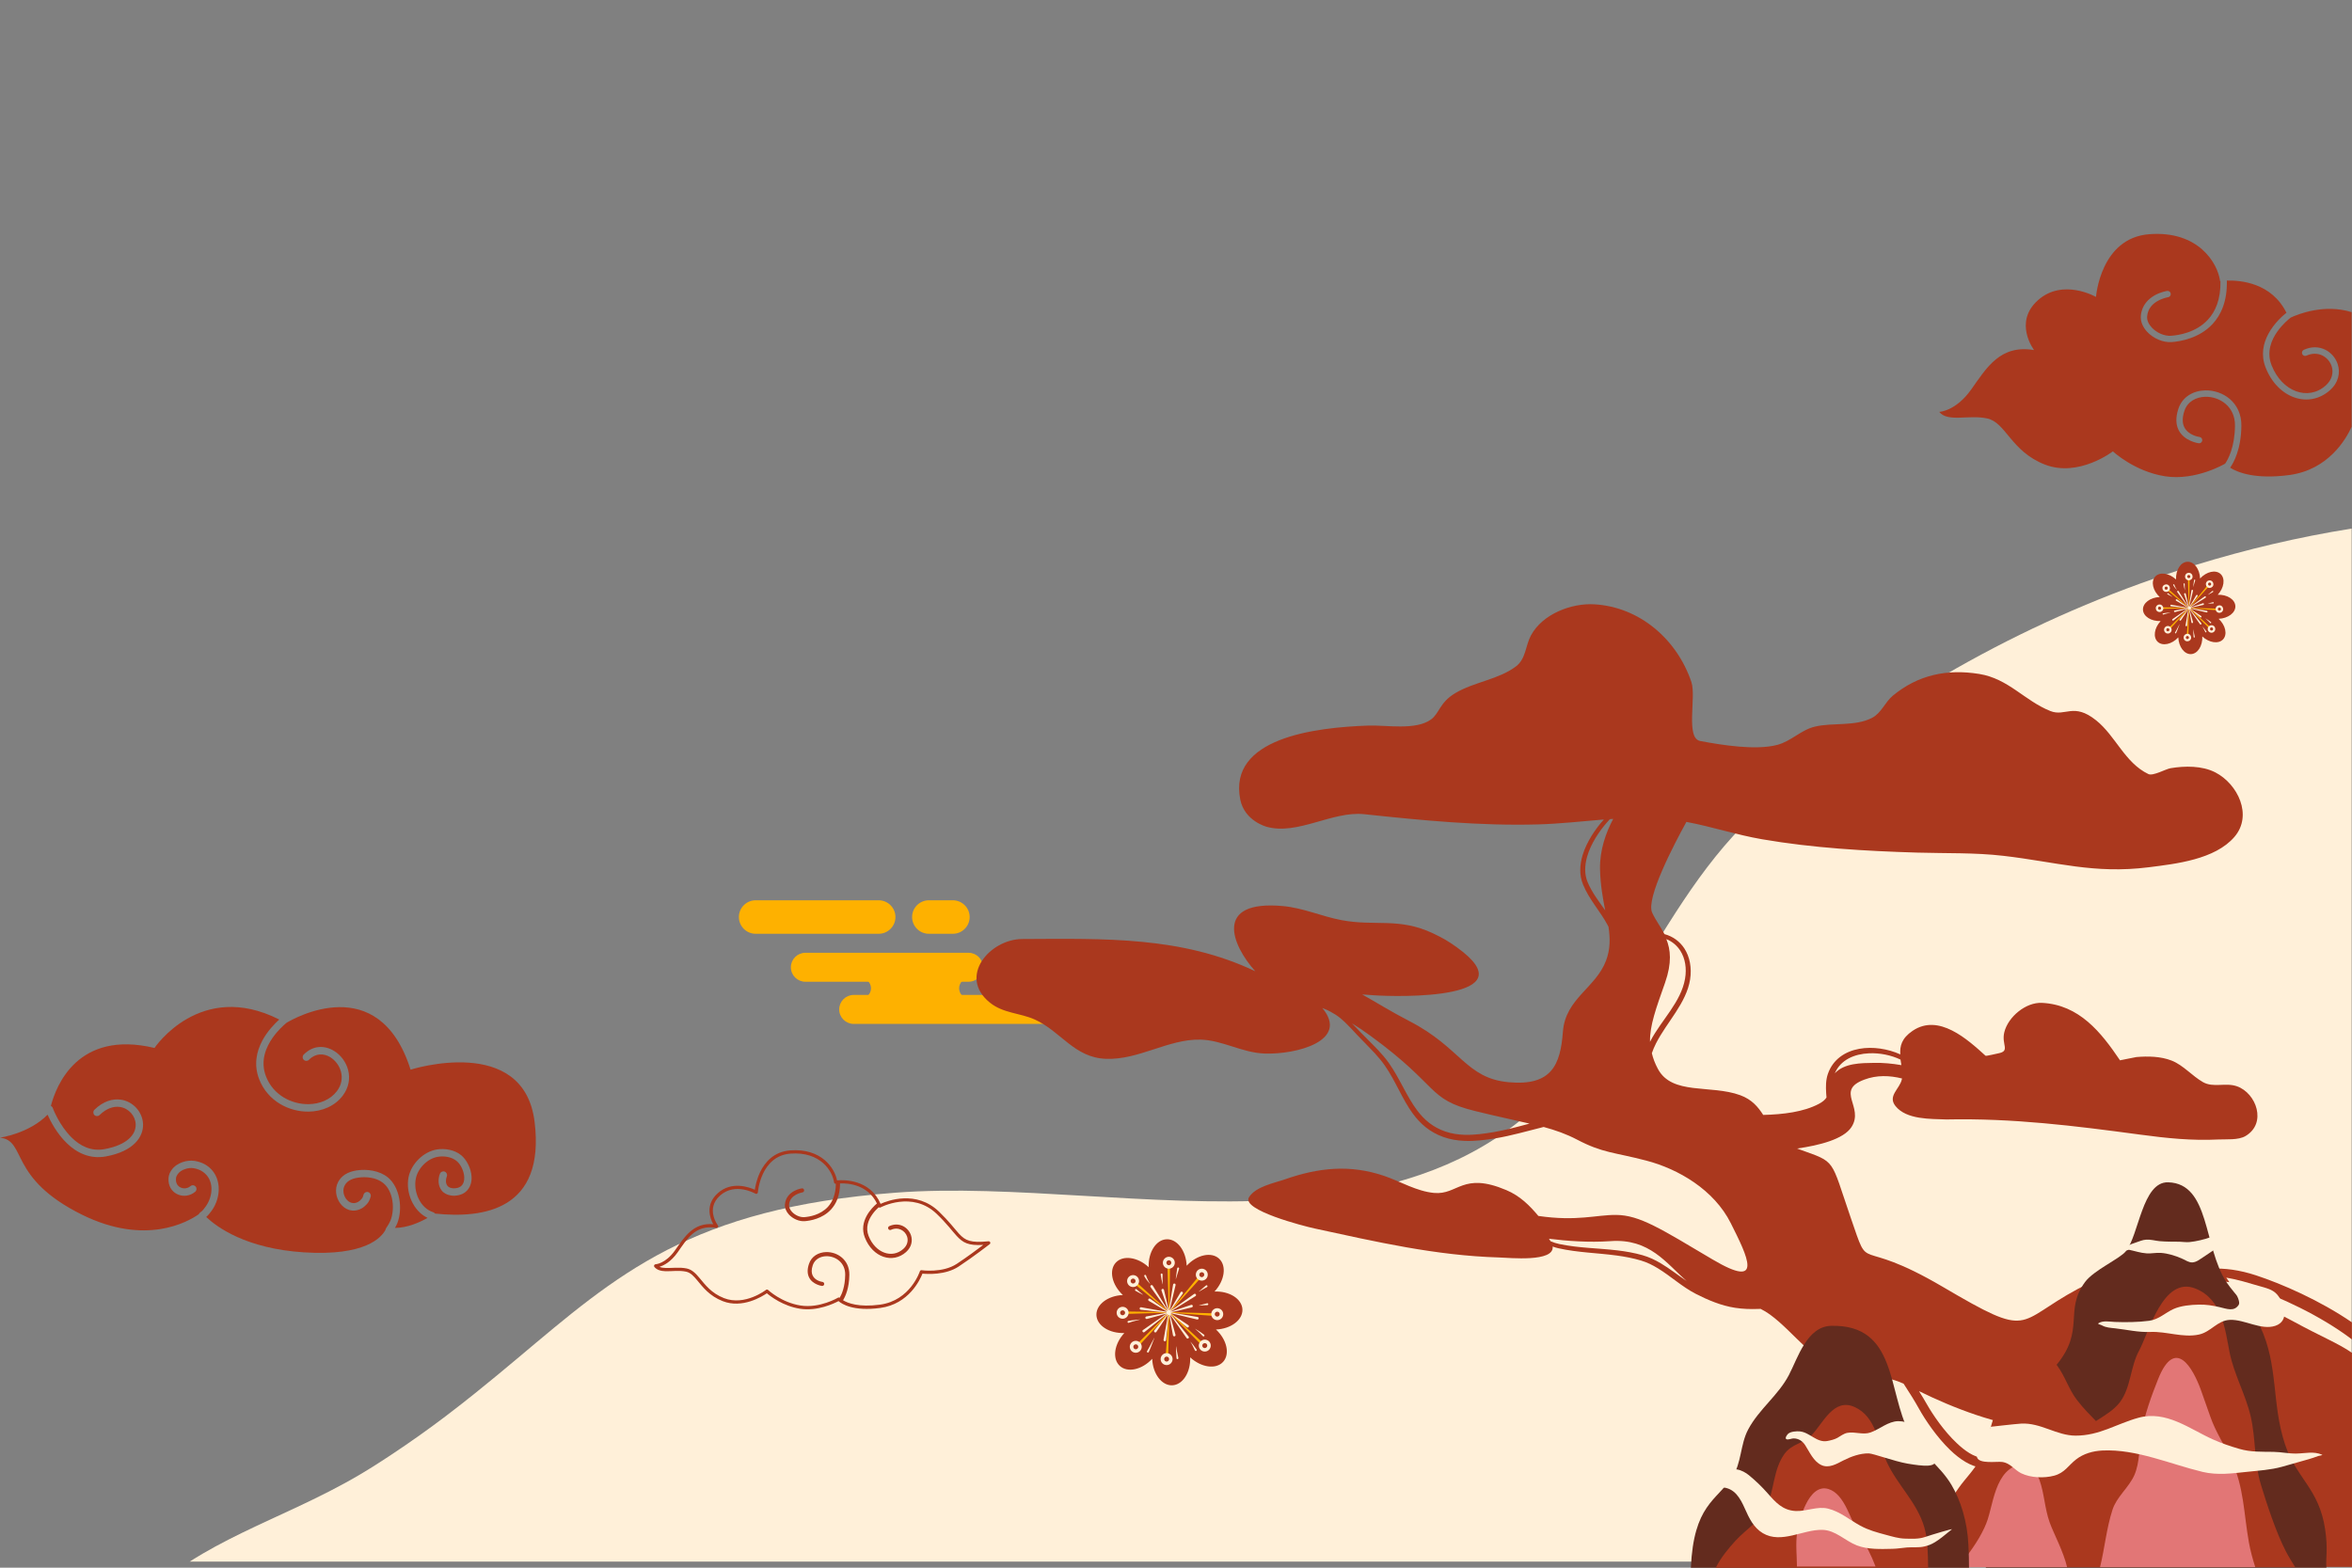 <svg xmlns="http://www.w3.org/2000/svg" xmlns:xlink="http://www.w3.org/1999/xlink" width="6000" zoomAndPan="magnify" viewBox="0 0 4500 3000" height="4000" preserveAspectRatio="xMidYMid meet" version="1.2"><rect x="0" y="0" width="4500" height="3000" fill="#808080" stroke="none"/><g id="c653f880ca"><path style=" stroke:none;fill-rule:evenodd;fill:#fff0d9;fill-opacity:1;" d="M 4499.316 1011.504 L 4499.316 2988.375 L 362.914 2988.375 C 426.816 2947.582 496.887 2917.566 568.34 2884.047 C 609.5 2864.711 651.117 2844.176 692.184 2819.684 C 699.09 2815.539 705.996 2811.395 712.902 2806.977 C 724.965 2799.426 736.656 2791.781 748.074 2784.23 C 786.105 2759.094 820.91 2734.141 853.32 2709.648 C 854.148 2709.004 855.07 2708.359 855.898 2707.621 C 856.543 2707.16 857.188 2706.699 857.832 2706.148 C 875.418 2692.797 892.27 2679.539 908.566 2666.461 C 936.836 2643.809 963.445 2621.711 989.133 2600.164 C 1181.395 2438.84 1321.629 2312.137 1713.141 2282.395 C 1934.957 2265.543 2200.602 2310.203 2446.816 2296.391 C 2541.562 2291.051 2633.363 2277.148 2718.723 2247.59 C 2785.199 2224.66 2847.723 2192.34 2904.625 2147.406 C 2912.27 2141.328 2919.82 2135.066 2927.094 2128.715 C 3048.359 2023.191 3120.363 1878.348 3206.824 1744.922 C 3244.578 1686.73 3285.09 1630.652 3333.617 1581.113 C 3342.453 1571.996 3351.664 1563.156 3361.055 1554.594 C 3429.652 1492.07 3504.051 1433.23 3583.055 1378.996 C 3606.902 1362.605 3631.211 1346.676 3655.887 1331.113 C 3676.422 1318.223 3697.23 1305.516 3718.316 1293.18 C 3844.738 1219.238 3980.184 1156.531 4120.695 1107.543 C 4129.168 1104.504 4137.73 1101.652 4146.293 1098.703 C 4152.832 1096.496 4159.277 1094.375 4165.812 1092.258 C 4177.137 1088.574 4188.465 1084.984 4199.789 1081.484 C 4298.035 1051.191 4398.309 1027.617 4499.316 1011.504 Z M 3487.754 2998.133 C 3487.754 2998.41 3487.754 2998.504 3487.754 2998.504 L 3323.578 2998.504 C 3323.578 2998.41 3323.578 2998.32 3323.578 2998.227 Z M 3487.754 2998.133 "/><path style=" stroke:none;fill-rule:evenodd;fill:#feb100;fill-opacity:1;" d="M 1880.723 1851 C 1880.723 1866.285 1868.293 1878.715 1853.008 1878.715 L 1540.863 1878.715 C 1525.578 1878.715 1513.148 1866.285 1513.148 1851 C 1513.148 1835.715 1525.578 1823.285 1540.863 1823.285 L 1853.008 1823.285 C 1868.383 1823.285 1880.723 1835.715 1880.723 1851 Z M 1880.723 1851 "/><path style=" stroke:none;fill-rule:evenodd;fill:#feb100;fill-opacity:1;" d="M 2204.469 1931.66 C 2204.469 1946.949 2192.035 1959.379 2176.754 1959.379 L 1633.309 1959.379 C 1618.023 1959.379 1605.594 1946.949 1605.594 1931.66 C 1605.594 1916.375 1618.023 1903.945 1633.309 1903.945 L 2176.754 1903.945 C 2191.945 1903.945 2204.469 1916.375 2204.469 1931.66 Z M 2204.469 1931.66 "/><path style=" stroke:none;fill-rule:evenodd;fill:#feb100;fill-opacity:1;" d="M 1855.219 1911.035 L 1646.293 1911.035 C 1657.434 1911.035 1666.457 1902.195 1666.457 1891.238 C 1666.457 1880.375 1657.434 1871.441 1646.293 1871.441 L 1855.219 1871.441 C 1844.168 1871.441 1835.051 1880.281 1835.051 1891.238 C 1835.051 1902.195 1844.074 1911.035 1855.219 1911.035 Z M 1855.219 1911.035 "/><path style=" stroke:none;fill-rule:evenodd;fill:#feb100;fill-opacity:1;" d="M 2081.82 1851 C 2081.82 1868.68 2067.457 1883.043 2049.777 1883.043 L 1921.605 1883.043 C 1903.926 1883.043 1889.562 1868.68 1889.562 1851 C 1889.562 1833.32 1903.926 1818.957 1921.605 1818.957 L 2049.777 1818.957 C 2067.547 1818.957 2081.82 1833.32 2081.82 1851 Z M 2081.82 1851 "/><path style=" stroke:none;fill-rule:evenodd;fill:#feb100;fill-opacity:1;" d="M 1855.219 1754.867 C 1855.219 1772.547 1840.852 1786.914 1823.176 1786.914 L 1777.137 1786.914 C 1759.457 1786.914 1745.094 1772.547 1745.094 1754.867 C 1745.094 1737.188 1759.457 1722.824 1777.137 1722.824 L 1823.176 1722.824 C 1840.852 1722.918 1855.219 1737.281 1855.219 1754.867 Z M 1855.219 1754.867 "/><path style=" stroke:none;fill-rule:evenodd;fill:#feb100;fill-opacity:1;" d="M 1713.234 1754.867 C 1713.234 1772.547 1698.871 1786.914 1681.191 1786.914 L 1445.746 1786.914 C 1428.07 1786.914 1413.703 1772.547 1413.703 1754.867 C 1413.703 1737.188 1428.07 1722.824 1445.746 1722.824 L 1681.191 1722.824 C 1698.871 1722.918 1713.234 1737.281 1713.234 1754.867 Z M 1713.234 1754.867 "/><path style=" stroke:none;fill-rule:evenodd;fill:#aa381e;fill-opacity:1;" d="M 2270.395 2422.172 C 2289.914 2401.086 2317.723 2395.008 2332.457 2408.637 C 2347.188 2422.266 2343.227 2450.441 2323.707 2471.527 C 2352.438 2470.422 2376.375 2485.801 2377.113 2505.875 C 2377.848 2525.855 2355.199 2543.074 2326.469 2544.18 C 2347.555 2563.699 2353.633 2591.508 2340.004 2606.242 C 2326.379 2620.973 2298.203 2617.016 2277.117 2597.492 C 2278.223 2626.223 2262.844 2650.164 2242.77 2650.992 C 2222.789 2651.73 2205.57 2629.078 2204.469 2600.258 C 2184.945 2621.344 2157.141 2627.422 2142.406 2613.793 C 2127.676 2600.164 2131.633 2571.988 2151.152 2550.902 C 2122.426 2552.008 2098.484 2536.629 2097.75 2516.555 C 2097.012 2496.574 2119.664 2479.355 2148.391 2478.25 C 2127.305 2458.73 2121.23 2430.922 2134.855 2416.188 C 2148.484 2401.457 2176.66 2405.414 2197.746 2424.934 C 2196.641 2396.207 2212.02 2372.266 2232.09 2371.527 C 2252.164 2370.699 2269.289 2393.445 2270.395 2422.172 Z M 2270.395 2422.172 "/><path style=" stroke:none;fill-rule:evenodd;fill:#aa381e;fill-opacity:1;" d="M 4209.367 1106.992 C 4221.703 1093.641 4239.289 1089.773 4248.59 1098.43 C 4257.891 1107.086 4255.406 1124.949 4243.066 1138.207 C 4261.297 1137.469 4276.398 1147.23 4276.859 1159.938 C 4277.32 1172.555 4262.957 1183.418 4244.816 1184.156 C 4258.168 1196.492 4261.941 1214.082 4253.379 1223.473 C 4244.723 1232.773 4226.859 1230.289 4213.602 1217.949 C 4214.336 1236.18 4204.578 1251.281 4191.871 1251.742 C 4179.258 1252.203 4168.391 1237.84 4167.656 1219.699 C 4155.316 1233.051 4137.73 1236.918 4128.336 1228.262 C 4119.039 1219.605 4121.523 1201.836 4133.863 1188.484 C 4115.633 1189.219 4100.531 1179.461 4100.07 1166.754 C 4099.609 1154.047 4113.973 1143.18 4132.113 1142.535 C 4118.762 1130.195 4114.895 1112.609 4123.551 1103.309 C 4132.203 1094.008 4149.977 1096.496 4163.328 1108.832 C 4162.59 1090.602 4172.352 1075.5 4185.059 1075.039 C 4197.766 1074.395 4208.629 1088.762 4209.367 1106.992 Z M 4209.367 1106.992 "/><path style=" stroke:none;fill-rule:evenodd;fill:#fff0d9;fill-opacity:1;" d="M 2237.707 2513.977 C 2237.523 2513.699 2237.617 2513.332 2237.801 2513.148 C 2238.074 2512.871 2238.445 2512.965 2238.629 2513.242 L 2274.172 2557.715 C 2275 2558.82 2274.723 2560.293 2273.711 2561.121 C 2272.695 2561.949 2271.133 2561.676 2270.305 2560.66 Z M 2237.707 2513.977 "/><path style=" stroke:none;fill-rule:evenodd;fill:#fff0d9;fill-opacity:1;" d="M 4188.555 1165.094 C 4188.465 1164.91 4188.465 1164.727 4188.648 1164.543 C 4188.832 1164.449 4189.016 1164.449 4189.199 1164.633 L 4211.762 1192.719 C 4212.219 1193.457 4212.129 1194.375 4211.391 1194.93 C 4210.746 1195.391 4209.734 1195.297 4209.273 1194.652 Z M 4188.555 1165.094 "/><path style=" stroke:none;fill-rule:evenodd;fill:#fff0d9;fill-opacity:1;" d="M 2235.223 2513.699 C 2235.223 2513.332 2235.59 2513.148 2235.867 2513.148 C 2236.234 2513.242 2236.418 2513.516 2236.418 2513.887 L 2230.984 2564.621 C 2230.801 2565.91 2229.512 2566.922 2228.223 2566.648 C 2226.844 2566.461 2226.016 2565.172 2226.199 2563.883 Z M 2235.223 2513.699 "/><path style=" stroke:none;fill-rule:evenodd;fill:#fff0d9;fill-opacity:1;" d="M 4187.082 1164.91 C 4187.082 1164.727 4187.359 1164.543 4187.543 1164.543 C 4187.727 1164.543 4187.91 1164.816 4187.91 1165.004 L 4184.504 1197.137 C 4184.414 1197.969 4183.582 1198.613 4182.754 1198.426 C 4181.926 1198.336 4181.281 1197.508 4181.465 1196.68 Z M 4187.082 1164.91 "/><path style=" stroke:none;fill-rule:evenodd;fill:#feb100;fill-opacity:1;" d="M 2232.461 2510.848 C 2232.828 2510.848 2233.012 2511.121 2233.012 2511.492 C 2233.012 2511.859 2232.734 2512.137 2232.461 2512.137 L 2149.773 2514.438 C 2148.484 2514.438 2147.379 2513.332 2147.379 2512.043 C 2147.379 2510.754 2148.484 2509.648 2149.773 2509.648 Z M 2232.461 2510.848 "/><path style=" stroke:none;fill-rule:evenodd;fill:#feb100;fill-opacity:1;" d="M 4185.242 1163.07 C 4185.516 1163.07 4185.609 1163.254 4185.609 1163.438 C 4185.609 1163.621 4185.426 1163.805 4185.242 1163.805 L 4132.941 1165.277 C 4132.113 1165.277 4131.375 1164.543 4131.375 1163.715 C 4131.375 1162.883 4132.113 1162.148 4132.941 1162.148 Z M 4185.242 1163.07 "/><path style=" stroke:none;fill-rule:evenodd;fill:#fff0d9;fill-opacity:1;" d="M 2235.039 2509.926 C 2235.312 2510.109 2235.406 2510.477 2235.223 2510.754 C 2235.039 2511.031 2234.668 2511.121 2234.395 2510.938 L 2197.93 2489.391 C 2196.824 2488.656 2196.457 2487.184 2197.191 2485.984 C 2197.93 2484.879 2199.402 2484.512 2200.508 2485.25 Z M 2235.039 2509.926 "/><path style=" stroke:none;fill-rule:evenodd;fill:#fff0d9;fill-opacity:1;" d="M 4186.898 1162.516 C 4187.082 1162.609 4187.176 1162.883 4187.082 1163.07 C 4186.898 1163.254 4186.715 1163.344 4186.531 1163.16 L 4163.418 1149.531 C 4162.684 1149.074 4162.5 1148.059 4162.957 1147.414 C 4163.418 1146.68 4164.34 1146.496 4165.078 1146.953 Z M 4186.898 1162.516 "/><path style=" stroke:none;fill-rule:evenodd;fill:#feb100;fill-opacity:1;" d="M 2234.395 2507.992 C 2234.668 2508.27 2234.668 2508.637 2234.484 2508.82 C 2234.301 2509.098 2233.934 2509.098 2233.656 2508.914 L 2169.754 2456.336 C 2168.742 2455.508 2168.648 2453.941 2169.477 2452.93 C 2170.309 2451.914 2171.871 2451.824 2172.887 2452.652 Z M 2234.395 2507.992 "/><path style=" stroke:none;fill-rule:evenodd;fill:#feb100;fill-opacity:1;" d="M 4186.531 1161.32 C 4186.715 1161.41 4186.715 1161.688 4186.531 1161.871 C 4186.438 1161.965 4186.164 1162.055 4185.977 1161.871 L 4145.555 1128.633 C 4144.91 1128.078 4144.82 1127.066 4145.371 1126.422 C 4145.926 1125.777 4146.938 1125.684 4147.582 1126.328 Z M 4186.531 1161.32 "/><path style=" stroke:none;fill-rule:evenodd;fill:#fff0d9;fill-opacity:1;" d="M 2236.785 2509.465 C 2236.879 2509.832 2236.695 2510.109 2236.418 2510.203 C 2236.051 2510.293 2235.773 2510.109 2235.684 2509.742 L 2222.238 2469.594 C 2221.871 2468.305 2222.605 2466.926 2223.895 2466.555 C 2225.184 2466.188 2226.566 2466.926 2226.934 2468.215 Z M 2236.785 2509.465 "/><path style=" stroke:none;fill-rule:evenodd;fill:#fff0d9;fill-opacity:1;" d="M 4188.004 1162.238 C 4188.098 1162.516 4188.004 1162.699 4187.727 1162.699 C 4187.543 1162.793 4187.359 1162.609 4187.266 1162.426 L 4178.797 1137.012 C 4178.52 1136.18 4179.07 1135.352 4179.902 1135.078 C 4180.73 1134.801 4181.559 1135.352 4181.836 1136.18 Z M 4188.004 1162.238 "/><path style=" stroke:none;fill-rule:evenodd;fill:#fff0d9;fill-opacity:1;" d="M 2233.473 2512.688 C 2233.75 2512.504 2234.117 2512.504 2234.301 2512.781 C 2234.484 2513.055 2234.395 2513.426 2234.117 2513.609 L 2189.645 2549.152 C 2188.539 2549.98 2187.066 2549.797 2186.234 2548.691 C 2185.406 2547.586 2185.684 2546.113 2186.695 2545.285 Z M 2233.473 2512.688 "/><path style=" stroke:none;fill-rule:evenodd;fill:#fff0d9;fill-opacity:1;" d="M 4185.977 1164.266 C 4186.164 1164.176 4186.348 1164.176 4186.531 1164.359 C 4186.621 1164.543 4186.621 1164.82 4186.438 1164.91 L 4158.355 1187.379 C 4157.617 1187.93 4156.699 1187.746 4156.145 1187.102 C 4155.684 1186.457 4155.777 1185.445 4156.422 1184.891 Z M 4185.977 1164.266 "/><path style=" stroke:none;fill-rule:evenodd;fill:#fff0d9;fill-opacity:1;" d="M 2233.934 2510.664 C 2234.301 2510.754 2234.484 2511.031 2234.395 2511.398 C 2234.395 2511.766 2234.023 2511.953 2233.656 2511.953 L 2182.555 2506.426 C 2181.266 2506.242 2180.25 2504.953 2180.527 2503.664 C 2180.711 2502.375 2181.91 2501.453 2183.289 2501.637 Z M 2233.934 2510.664 "/><path style=" stroke:none;fill-rule:evenodd;fill:#fff0d9;fill-opacity:1;" d="M 4186.16 1162.977 C 4186.438 1162.977 4186.531 1163.254 4186.531 1163.438 C 4186.531 1163.621 4186.348 1163.805 4186.07 1163.805 L 4153.75 1160.305 C 4152.922 1160.215 4152.277 1159.387 4152.461 1158.559 C 4152.555 1157.727 4153.383 1157.176 4154.211 1157.27 Z M 4186.16 1162.977 "/><path style=" stroke:none;fill-rule:evenodd;fill:#feb100;fill-opacity:1;" d="M 2237.34 2506.887 C 2237.34 2507.254 2237.062 2507.531 2236.695 2507.531 C 2236.328 2507.531 2236.051 2507.254 2236.051 2506.887 L 2233.75 2424.199 C 2233.75 2422.91 2234.852 2421.805 2236.141 2421.805 C 2237.523 2421.805 2238.535 2422.91 2238.535 2424.199 Z M 2237.34 2506.887 "/><path style=" stroke:none;fill-rule:evenodd;fill:#feb100;fill-opacity:1;" d="M 4188.371 1160.582 C 4188.371 1160.766 4188.188 1160.949 4188.004 1160.949 C 4187.82 1160.949 4187.637 1160.766 4187.637 1160.582 L 4186.164 1108.281 C 4186.164 1107.453 4186.809 1106.715 4187.727 1106.715 C 4188.555 1106.715 4189.293 1107.453 4189.293 1108.281 Z M 4188.371 1160.582 "/><path style=" stroke:none;fill-rule:evenodd;fill:#fff0d9;fill-opacity:1;" d="M 2238.352 2510.016 C 2238.168 2510.293 2237.801 2510.387 2237.523 2510.203 C 2237.246 2510.016 2237.156 2509.648 2237.34 2509.375 L 2258.793 2472.91 C 2259.531 2471.805 2261.004 2471.438 2262.199 2472.172 C 2263.305 2472.91 2263.672 2474.383 2262.938 2475.578 Z M 2238.352 2510.016 "/><path style=" stroke:none;fill-rule:evenodd;fill:#fff0d9;fill-opacity:1;" d="M 4189.016 1162.609 C 4188.926 1162.793 4188.648 1162.793 4188.465 1162.699 C 4188.281 1162.609 4188.281 1162.332 4188.371 1162.148 L 4202 1139.035 C 4202.461 1138.301 4203.473 1138.113 4204.117 1138.574 C 4204.852 1139.035 4205.039 1139.957 4204.578 1140.695 Z M 4189.016 1162.609 "/><path style=" stroke:none;fill-rule:evenodd;fill:#feb100;fill-opacity:1;" d="M 2240.746 2508.27 C 2240.469 2508.543 2240.195 2508.543 2239.918 2508.359 C 2239.641 2508.082 2239.641 2507.715 2239.824 2507.531 L 2292.402 2443.629 C 2293.23 2442.613 2294.797 2442.523 2295.809 2443.352 C 2296.82 2444.273 2296.914 2445.746 2296.086 2446.758 Z M 2240.746 2508.27 "/><path style=" stroke:none;fill-rule:evenodd;fill:#feb100;fill-opacity:1;" d="M 4190.582 1161.504 C 4190.398 1161.688 4190.215 1161.688 4190.031 1161.504 C 4189.844 1161.41 4189.844 1161.137 4190.031 1160.949 L 4223.27 1120.527 C 4223.82 1119.883 4224.836 1119.793 4225.387 1120.344 C 4226.031 1120.895 4226.125 1121.91 4225.57 1122.555 Z M 4190.582 1161.504 "/><path style=" stroke:none;fill-rule:evenodd;fill:#fff0d9;fill-opacity:1;" d="M 2239.273 2511.676 C 2238.906 2511.766 2238.629 2511.582 2238.535 2511.215 C 2238.445 2510.938 2238.629 2510.57 2238.902 2510.477 L 2279.051 2497.035 C 2280.34 2496.664 2281.719 2497.402 2282.09 2498.691 C 2282.457 2499.98 2281.719 2501.363 2280.43 2501.73 Z M 2239.273 2511.676 "/><path style=" stroke:none;fill-rule:evenodd;fill:#fff0d9;fill-opacity:1;" d="M 4189.57 1163.621 C 4189.383 1163.715 4189.109 1163.621 4189.109 1163.344 C 4189.109 1163.16 4189.199 1162.977 4189.383 1162.883 L 4214.797 1154.414 C 4215.625 1154.137 4216.457 1154.691 4216.73 1155.52 C 4217.008 1156.348 4216.457 1157.176 4215.625 1157.453 Z M 4189.57 1163.621 "/><path style=" stroke:none;fill-rule:evenodd;fill:#fff0d9;fill-opacity:1;" d="M 2235.406 2508.637 C 2235.59 2508.914 2235.496 2509.281 2235.223 2509.465 C 2234.945 2509.648 2234.578 2509.559 2234.395 2509.281 L 2201.336 2462.965 C 2200.602 2461.859 2200.875 2460.293 2202.074 2459.559 C 2203.18 2458.82 2204.652 2459.098 2205.48 2460.203 Z M 2235.406 2508.637 "/><path style=" stroke:none;fill-rule:evenodd;fill:#fff0d9;fill-opacity:1;" d="M 4187.176 1161.688 C 4187.266 1161.871 4187.266 1162.148 4187.082 1162.238 C 4186.898 1162.332 4186.621 1162.332 4186.531 1162.148 L 4165.629 1132.867 C 4165.168 1132.129 4165.352 1131.211 4166.09 1130.75 C 4166.824 1130.289 4167.746 1130.473 4168.207 1131.211 Z M 4187.176 1161.688 "/><path style=" stroke:none;fill-rule:evenodd;fill:#fff0d9;fill-opacity:1;" d="M 2237.156 2509.742 C 2237.062 2510.109 2236.785 2510.293 2236.418 2510.203 C 2236.051 2510.109 2235.867 2509.832 2235.957 2509.465 L 2244.43 2458.176 C 2244.707 2456.887 2245.996 2455.965 2247.285 2456.242 C 2248.574 2456.52 2249.492 2457.809 2249.219 2459.098 Z M 2237.156 2509.742 "/><path style=" stroke:none;fill-rule:evenodd;fill:#fff0d9;fill-opacity:1;" d="M 4188.281 1162.426 C 4188.281 1162.609 4188.004 1162.793 4187.82 1162.699 C 4187.637 1162.699 4187.453 1162.426 4187.543 1162.238 L 4192.883 1129.828 C 4193.066 1129 4193.805 1128.445 4194.633 1128.633 C 4195.461 1128.816 4196.016 1129.551 4195.832 1130.473 Z M 4188.281 1162.426 "/><path style=" stroke:none;fill-rule:evenodd;fill:#feb100;fill-opacity:1;" d="M 2240.746 2512.32 C 2240.379 2512.32 2240.102 2512.043 2240.195 2511.676 C 2240.195 2511.309 2240.469 2511.031 2240.84 2511.031 L 2323.523 2513.332 C 2324.812 2513.426 2325.918 2514.531 2325.824 2515.91 C 2325.734 2517.199 2324.629 2518.305 2323.246 2518.211 Z M 2240.746 2512.32 "/><path style=" stroke:none;fill-rule:evenodd;fill:#feb100;fill-opacity:1;" d="M 4190.488 1163.988 C 4190.305 1163.988 4190.121 1163.805 4190.121 1163.621 C 4190.121 1163.344 4190.305 1163.254 4190.488 1163.254 L 4242.789 1164.727 C 4243.617 1164.816 4244.262 1165.461 4244.262 1166.383 C 4244.262 1167.211 4243.527 1167.855 4242.605 1167.855 Z M 4190.488 1163.988 "/><path style=" stroke:none;fill-rule:evenodd;fill:#fff0d9;fill-opacity:1;" d="M 2237.891 2513.426 C 2237.617 2513.242 2237.523 2512.781 2237.707 2512.598 C 2237.891 2512.32 2238.262 2512.227 2238.535 2512.504 L 2273.711 2535.984 C 2274.816 2536.812 2275 2538.285 2274.262 2539.391 C 2273.434 2540.496 2271.961 2540.68 2270.855 2539.945 Z M 2237.891 2513.426 "/><path style=" stroke:none;fill-rule:evenodd;fill:#fff0d9;fill-opacity:1;" d="M 4188.742 1164.727 C 4188.555 1164.633 4188.555 1164.359 4188.648 1164.176 C 4188.742 1163.988 4189.016 1163.898 4189.199 1164.082 L 4211.484 1178.906 C 4212.129 1179.367 4212.312 1180.379 4211.852 1181.023 C 4211.391 1181.762 4210.379 1181.852 4209.641 1181.395 Z M 4188.742 1164.727 "/><path style=" stroke:none;fill-rule:evenodd;fill:#feb100;fill-opacity:1;" d="M 2239.734 2514.531 C 2239.457 2514.254 2239.457 2513.887 2239.734 2513.699 C 2240.008 2513.426 2240.379 2513.426 2240.562 2513.699 L 2301.426 2569.688 C 2302.438 2570.605 2302.438 2572.172 2301.516 2573.094 C 2300.598 2574.105 2299.031 2574.105 2298.109 2573.184 Z M 2239.734 2514.531 "/><path style=" stroke:none;fill-rule:evenodd;fill:#feb100;fill-opacity:1;" d="M 4189.938 1165.465 C 4189.754 1165.371 4189.754 1165.094 4189.938 1164.91 C 4190.121 1164.727 4190.305 1164.727 4190.488 1164.91 L 4229.07 1200.363 C 4229.715 1201.008 4229.715 1201.926 4229.07 1202.57 C 4228.52 1203.215 4227.504 1203.215 4226.953 1202.57 Z M 4189.938 1165.465 "/><path style=" stroke:none;fill-rule:evenodd;fill:#fff0d9;fill-opacity:1;" d="M 2236.695 2513.887 C 2236.602 2513.516 2236.785 2513.242 2237.156 2513.148 C 2237.523 2513.055 2237.801 2513.242 2237.891 2513.609 L 2249.031 2554.398 C 2249.309 2555.688 2248.48 2557.07 2247.191 2557.254 C 2245.902 2557.531 2244.52 2556.793 2244.246 2555.414 Z M 2236.695 2513.887 "/><path style=" stroke:none;fill-rule:evenodd;fill:#fff0d9;fill-opacity:1;" d="M 4188.004 1165.004 C 4188.004 1164.82 4188.098 1164.543 4188.281 1164.543 C 4188.465 1164.449 4188.648 1164.633 4188.738 1164.82 L 4195.832 1190.602 C 4196.016 1191.43 4195.461 1192.258 4194.633 1192.441 C 4193.805 1192.625 4192.977 1192.074 4192.793 1191.336 Z M 4188.004 1165.004 "/><path style=" stroke:none;fill-rule:evenodd;fill:#fff0d9;fill-opacity:1;" d="M 2238.906 2510.293 C 2238.629 2510.477 2238.262 2510.387 2238.074 2510.109 C 2237.891 2509.832 2237.984 2509.465 2238.262 2509.281 L 2284.574 2476.223 C 2285.68 2475.488 2287.246 2475.766 2287.98 2476.867 C 2288.719 2477.973 2288.441 2479.539 2287.246 2480.277 Z M 2238.906 2510.293 "/><path style=" stroke:none;fill-rule:evenodd;fill:#fff0d9;fill-opacity:1;" d="M 4189.383 1162.793 C 4189.199 1162.883 4189.016 1162.883 4188.832 1162.699 C 4188.738 1162.516 4188.738 1162.238 4188.926 1162.148 L 4218.203 1141.246 C 4218.941 1140.785 4219.863 1140.969 4220.324 1141.707 C 4220.781 1142.441 4220.598 1143.363 4219.863 1143.824 Z M 4189.383 1162.793 "/><path style=" stroke:none;fill-rule:evenodd;fill:#fff0d9;fill-opacity:1;" d="M 2237.984 2512.598 C 2237.617 2512.504 2237.43 2512.227 2237.523 2511.859 C 2237.617 2511.582 2237.891 2511.305 2238.262 2511.398 L 2291.391 2520.238 C 2292.676 2520.516 2293.598 2521.805 2293.324 2523.094 C 2293.047 2524.383 2291.758 2525.305 2290.469 2525.027 Z M 2237.984 2512.598 "/><path style=" stroke:none;fill-rule:evenodd;fill:#fff0d9;fill-opacity:1;" d="M 4188.742 1164.172 C 4188.555 1164.172 4188.371 1163.898 4188.371 1163.715 C 4188.465 1163.438 4188.648 1163.344 4188.832 1163.438 L 4222.441 1168.961 C 4223.27 1169.145 4223.82 1169.883 4223.637 1170.805 C 4223.453 1171.633 4222.625 1172.184 4221.797 1172 Z M 4188.742 1164.172 "/><path style=" stroke:none;fill-rule:evenodd;fill:#feb100;fill-opacity:1;" d="M 2235.957 2515.176 C 2235.957 2514.805 2236.234 2514.531 2236.602 2514.621 C 2236.973 2514.621 2237.246 2514.898 2237.246 2515.266 L 2234.945 2597.953 C 2234.852 2599.242 2233.746 2600.348 2232.367 2600.258 C 2231.078 2600.164 2229.973 2599.059 2230.066 2597.68 Z M 2235.957 2515.176 "/><path style=" stroke:none;fill-rule:evenodd;fill:#feb100;fill-opacity:1;" d="M 4187.543 1165.832 C 4187.543 1165.648 4187.727 1165.465 4187.91 1165.465 C 4188.188 1165.465 4188.281 1165.648 4188.281 1165.832 L 4186.809 1218.227 C 4186.809 1219.055 4186.07 1219.699 4185.242 1219.699 C 4184.414 1219.699 4183.77 1218.961 4183.77 1218.039 Z M 4187.543 1165.832 "/><path style=" stroke:none;fill-rule:evenodd;fill:#fff0d9;fill-opacity:1;" d="M 2234.945 2512.871 C 2235.129 2512.598 2235.59 2512.504 2235.773 2512.781 C 2235.957 2513.055 2236.141 2513.332 2235.867 2513.609 L 2212.387 2548.875 C 2211.648 2549.98 2210.086 2550.164 2208.98 2549.336 C 2207.875 2548.598 2207.691 2547.035 2208.426 2545.93 Z M 2234.945 2512.871 "/><path style=" stroke:none;fill-rule:evenodd;fill:#fff0d9;fill-opacity:1;" d="M 4186.809 1164.359 C 4186.898 1164.172 4187.176 1164.172 4187.359 1164.266 C 4187.543 1164.359 4187.543 1164.633 4187.453 1164.82 L 4172.625 1187.102 C 4172.168 1187.746 4171.152 1187.93 4170.508 1187.469 C 4169.773 1187.008 4169.68 1185.996 4170.141 1185.262 Z M 4186.809 1164.359 "/><path style=" stroke:none;fill-rule:evenodd;fill:#feb100;fill-opacity:1;" d="M 2234.207 2513.609 C 2234.484 2513.332 2234.852 2513.332 2235.035 2513.609 C 2235.312 2513.887 2235.312 2514.254 2235.035 2514.438 L 2179.055 2575.301 C 2178.133 2576.316 2176.566 2576.316 2175.648 2575.395 C 2174.633 2574.473 2174.633 2572.91 2175.555 2571.895 Z M 2234.207 2513.609 "/><path style=" stroke:none;fill-rule:evenodd;fill:#feb100;fill-opacity:1;" d="M 4186.438 1164.82 C 4186.621 1164.633 4186.809 1164.633 4186.992 1164.82 C 4187.082 1165.004 4187.176 1165.188 4186.992 1165.371 L 4151.543 1203.953 C 4150.988 1204.598 4149.977 1204.598 4149.332 1203.953 C 4148.688 1203.309 4148.688 1202.387 4149.332 1201.742 Z M 4186.438 1164.82 "/><path style=" stroke:none;fill-rule:evenodd;fill:#fff0d9;fill-opacity:1;" d="M 2234.852 2511.582 C 2235.223 2511.492 2235.496 2511.676 2235.59 2512.043 C 2235.684 2512.41 2235.496 2512.688 2235.129 2512.781 L 2194.34 2524.016 C 2193.051 2524.289 2191.668 2523.461 2191.391 2522.172 C 2191.117 2520.883 2191.945 2519.504 2193.234 2519.227 Z M 2234.852 2511.582 "/><path style=" stroke:none;fill-rule:evenodd;fill:#fff0d9;fill-opacity:1;" d="M 4186.809 1163.527 C 4186.992 1163.527 4187.266 1163.621 4187.266 1163.805 C 4187.359 1163.988 4187.176 1164.172 4186.992 1164.266 L 4161.211 1171.355 C 4160.379 1171.539 4159.551 1170.988 4159.367 1170.16 C 4159.184 1169.332 4159.734 1168.5 4160.566 1168.316 Z M 4186.809 1163.527 "/><path style=" stroke:none;fill-rule:evenodd;fill:#fff0d9;fill-opacity:1;" d="M 2294.059 2471.621 C 2293.965 2471.621 2293.875 2471.621 2293.781 2471.527 C 2293.781 2471.438 2293.781 2471.344 2293.875 2471.344 C 2297.648 2468.398 2301.148 2465.176 2304.738 2462.137 C 2305.66 2461.398 2306.582 2460.57 2307.504 2459.832 C 2308.332 2459.281 2309.527 2459.559 2309.988 2460.387 C 2310.539 2461.215 2310.266 2462.32 2309.438 2462.965 C 2308.422 2463.516 2307.41 2464.07 2306.398 2464.621 C 2302.348 2466.926 2298.293 2469.41 2294.059 2471.621 Z M 2294.059 2471.621 "/><path style=" stroke:none;fill-rule:evenodd;fill:#fff0d9;fill-opacity:1;" d="M 4224.281 1138.301 C 4224.191 1138.301 4224.191 1138.301 4224.191 1138.301 C 4224.191 1138.301 4224.191 1138.207 4224.191 1138.207 C 4226.586 1136.367 4228.793 1134.34 4231.098 1132.406 C 4231.742 1131.945 4232.293 1131.484 4232.844 1130.934 C 4233.398 1130.566 4234.133 1130.75 4234.41 1131.301 C 4234.777 1131.855 4234.594 1132.5 4234.043 1132.867 C 4233.398 1133.234 4232.754 1133.602 4232.109 1133.973 C 4229.438 1135.352 4226.953 1136.918 4224.281 1138.301 Z M 4224.281 1138.301 "/><path style=" stroke:none;fill-rule:evenodd;fill:#fff0d9;fill-opacity:1;" d="M 2294.242 2498.508 C 2294.152 2498.508 2294.059 2498.508 2294.059 2498.414 C 2294.059 2498.324 2294.059 2498.23 2294.152 2498.23 C 2296.73 2497.402 2299.309 2496.664 2301.887 2495.93 C 2304.555 2495.191 2307.043 2494.641 2309.711 2493.996 C 2310.727 2493.902 2311.645 2494.641 2311.738 2495.562 C 2311.832 2496.574 2311.094 2497.496 2310.082 2497.586 C 2307.41 2497.586 2304.738 2497.68 2302.16 2497.863 C 2299.582 2498.047 2296.914 2498.23 2294.242 2498.508 Z M 2294.242 2498.508 "/><path style=" stroke:none;fill-rule:evenodd;fill:#fff0d9;fill-opacity:1;" d="M 4224.375 1155.242 C 4224.281 1155.242 4224.281 1155.242 4224.281 1155.148 C 4224.281 1155.148 4224.281 1155.059 4224.375 1155.059 C 4226.031 1154.504 4227.598 1154.047 4229.254 1153.586 C 4230.91 1153.125 4232.477 1152.758 4234.227 1152.387 C 4234.871 1152.297 4235.422 1152.758 4235.516 1153.402 C 4235.605 1154.047 4235.148 1154.598 4234.504 1154.691 C 4232.754 1154.691 4231.094 1154.781 4229.438 1154.875 C 4227.781 1154.965 4226.125 1155.148 4224.375 1155.242 Z M 4224.375 1155.242 "/><path style=" stroke:none;fill-rule:evenodd;fill:#fff0d9;fill-opacity:1;" d="M 2286.879 2543.168 C 2286.785 2543.074 2286.785 2543.074 2286.879 2542.98 C 2286.879 2542.891 2286.969 2542.891 2287.062 2542.98 C 2290.469 2545.102 2293.875 2547.219 2297.281 2549.52 C 2299.582 2551.086 2301.703 2552.652 2303.91 2554.309 C 2304.648 2555.043 2304.738 2556.148 2304.004 2556.887 C 2303.359 2557.625 2302.16 2557.625 2301.426 2556.98 C 2299.582 2555.043 2297.836 2553.109 2295.902 2551.27 C 2292.863 2548.508 2289.824 2545.836 2286.879 2543.168 Z M 2286.879 2543.168 "/><path style=" stroke:none;fill-rule:evenodd;fill:#fff0d9;fill-opacity:1;" d="M 4219.68 1183.512 C 4219.68 1183.512 4219.586 1183.418 4219.68 1183.418 C 4219.68 1183.418 4219.77 1183.418 4219.77 1183.418 C 4221.98 1184.801 4224.098 1186.09 4226.215 1187.562 C 4227.691 1188.484 4229.07 1189.496 4230.359 1190.602 C 4230.82 1191.062 4230.82 1191.797 4230.453 1192.258 C 4229.992 1192.719 4229.254 1192.719 4228.793 1192.352 C 4227.691 1191.152 4226.492 1189.957 4225.297 1188.758 C 4223.547 1186.918 4221.613 1185.262 4219.68 1183.512 Z M 4219.68 1183.512 "/><path style=" stroke:none;fill-rule:evenodd;fill:#fff0d9;fill-opacity:1;" d="M 2277.762 2568.027 C 2277.762 2567.938 2277.762 2567.844 2277.762 2567.844 C 2277.852 2567.75 2277.945 2567.75 2277.945 2567.844 C 2279.695 2569.688 2281.352 2571.621 2282.824 2573.555 C 2285.129 2576.5 2287.246 2579.539 2289.453 2582.578 C 2289.914 2583.406 2289.641 2584.512 2288.809 2585.062 C 2287.98 2585.523 2286.875 2585.246 2286.324 2584.418 C 2284.668 2581.012 2283.195 2577.695 2281.445 2574.383 C 2280.43 2572.266 2279.141 2570.145 2277.762 2568.027 Z M 2277.762 2568.027 "/><path style=" stroke:none;fill-rule:evenodd;fill:#fff0d9;fill-opacity:1;" d="M 4213.969 1199.258 C 4213.969 1199.258 4213.969 1199.164 4213.969 1199.164 C 4213.969 1199.164 4214.062 1199.164 4214.062 1199.164 C 4215.168 1200.363 4216.18 1201.559 4217.191 1202.754 C 4218.664 1204.598 4219.953 1206.531 4221.43 1208.465 C 4221.703 1209.016 4221.52 1209.754 4220.969 1210.031 C 4220.414 1210.398 4219.77 1210.121 4219.402 1209.66 C 4218.391 1207.453 4217.375 1205.426 4216.273 1203.309 C 4215.625 1201.926 4214.891 1200.637 4213.969 1199.258 Z M 4213.969 1199.258 "/><path style=" stroke:none;fill-rule:evenodd;fill:#fff0d9;fill-opacity:1;" d="M 2250.047 2576.777 C 2250.047 2576.684 2250.137 2576.59 2250.137 2576.59 C 2250.23 2576.59 2250.32 2576.684 2250.32 2576.684 C 2250.691 2579.723 2251.152 2582.668 2251.797 2585.617 C 2252.625 2590.035 2253.637 2594.457 2254.559 2598.875 C 2254.648 2599.887 2254.004 2600.809 2252.992 2600.902 C 2251.98 2600.992 2251.059 2600.258 2250.969 2599.336 C 2250.691 2594.73 2250.324 2590.312 2250.137 2585.801 C 2250.047 2582.852 2250.047 2579.812 2250.047 2576.777 Z M 2250.047 2576.777 "/><path style=" stroke:none;fill-rule:evenodd;fill:#fff0d9;fill-opacity:1;" d="M 4196.383 1204.781 C 4196.383 1204.688 4196.383 1204.688 4196.477 1204.688 C 4196.477 1204.688 4196.566 1204.688 4196.566 1204.781 C 4196.844 1206.715 4197.121 1208.555 4197.488 1210.398 C 4198.039 1213.16 4198.684 1215.922 4199.238 1218.777 C 4199.328 1219.422 4198.867 1219.973 4198.223 1220.066 C 4197.578 1220.16 4197.027 1219.699 4196.934 1219.055 C 4196.75 1216.199 4196.566 1213.344 4196.477 1210.488 C 4196.383 1208.648 4196.383 1206.715 4196.383 1204.781 Z M 4196.383 1204.781 "/><path style=" stroke:none;fill-rule:evenodd;fill:#fff0d9;fill-opacity:1;" d="M 2208.336 2560.477 C 2208.336 2560.387 2208.426 2560.387 2208.52 2560.387 C 2208.609 2560.387 2208.609 2560.477 2208.609 2560.57 C 2206.031 2566.738 2203.824 2573.094 2201.336 2579.355 C 2200.23 2582.023 2199.129 2584.695 2197.84 2587.363 C 2197.379 2588.285 2196.273 2588.562 2195.352 2588.102 C 2194.43 2587.641 2194.156 2586.535 2194.613 2585.617 C 2196.18 2583.223 2197.562 2580.734 2198.852 2578.25 C 2202.164 2572.355 2205.02 2566.277 2208.336 2560.477 Z M 2208.336 2560.477 "/><path style=" stroke:none;fill-rule:evenodd;fill:#fff0d9;fill-opacity:1;" d="M 4170.047 1194.559 C 4170.047 1194.469 4170.141 1194.469 4170.234 1194.469 C 4170.324 1194.469 4170.324 1194.559 4170.234 1194.559 C 4168.574 1198.52 4167.195 1202.48 4165.629 1206.438 C 4164.891 1208.188 4164.246 1209.844 4163.418 1211.504 C 4163.145 1212.055 4162.406 1212.238 4161.855 1211.965 C 4161.301 1211.688 4161.117 1210.949 4161.395 1210.398 C 4162.406 1208.832 4163.234 1207.359 4164.062 1205.703 C 4166.09 1202.02 4167.93 1198.152 4170.047 1194.559 Z M 4170.047 1194.559 "/><path style=" stroke:none;fill-rule:evenodd;fill:#fff0d9;fill-opacity:1;" d="M 2180.805 2525.027 C 2180.895 2525.027 2180.988 2525.027 2180.988 2525.117 C 2180.988 2525.211 2180.988 2525.305 2180.805 2525.305 C 2175.922 2526.684 2170.766 2527.789 2165.793 2529.262 C 2163.676 2529.906 2161.559 2530.551 2159.625 2531.379 C 2158.703 2531.656 2157.602 2531.105 2157.324 2530.184 C 2157.047 2529.172 2157.602 2528.156 2158.52 2527.883 C 2160.73 2527.422 2162.941 2526.961 2165.242 2526.684 C 2170.398 2526.039 2175.648 2525.672 2180.805 2525.027 Z M 2180.805 2525.027 "/><path style=" stroke:none;fill-rule:evenodd;fill:#fff0d9;fill-opacity:1;" d="M 4152.555 1172.094 C 4152.645 1172.094 4152.645 1172.094 4152.645 1172.184 C 4152.645 1172.184 4152.645 1172.277 4152.555 1172.277 C 4149.422 1173.105 4146.199 1173.844 4143.07 1174.762 C 4141.781 1175.133 4140.398 1175.59 4139.109 1176.051 C 4138.559 1176.238 4137.914 1175.961 4137.637 1175.316 C 4137.453 1174.672 4137.82 1174.117 4138.375 1173.844 C 4139.754 1173.473 4141.137 1173.289 4142.609 1173.105 C 4146.016 1172.738 4149.332 1172.461 4152.555 1172.094 Z M 4152.555 1172.094 "/><path style=" stroke:none;fill-rule:evenodd;fill:#fff0d9;fill-opacity:1;" d="M 2186.605 2477.328 C 2186.695 2477.422 2186.695 2477.422 2186.695 2477.512 C 2186.605 2477.605 2186.512 2477.605 2186.512 2477.605 C 2183.656 2476.133 2180.805 2474.75 2177.949 2473.184 C 2176.016 2472.172 2174.176 2471.16 2172.332 2470.055 C 2171.504 2469.41 2171.32 2468.305 2171.965 2467.477 C 2172.609 2466.648 2173.715 2466.555 2174.449 2467.109 C 2176.016 2468.582 2177.582 2469.871 2179.238 2471.344 C 2181.633 2473.277 2184.117 2475.305 2186.605 2477.328 Z M 2186.605 2477.328 "/><path style=" stroke:none;fill-rule:evenodd;fill:#fff0d9;fill-opacity:1;" d="M 4156.238 1141.891 C 4156.328 1141.891 4156.328 1141.984 4156.238 1141.984 C 4156.238 1141.984 4156.145 1142.074 4156.051 1141.984 C 4154.305 1141.062 4152.461 1140.141 4150.621 1139.219 C 4149.422 1138.574 4148.227 1137.93 4147.027 1137.195 C 4146.57 1136.824 4146.383 1136.09 4146.754 1135.629 C 4147.121 1135.168 4147.859 1134.984 4148.32 1135.352 C 4149.332 1136.273 4150.344 1137.102 4151.355 1138.023 C 4153.105 1139.312 4154.672 1140.602 4156.238 1141.891 Z M 4156.238 1141.891 "/><path style=" stroke:none;fill-rule:evenodd;fill:#fff0d9;fill-opacity:1;" d="M 2200.414 2456.609 C 2200.508 2456.703 2200.414 2456.797 2200.414 2456.797 C 2200.324 2456.887 2200.23 2456.887 2200.23 2456.797 C 2198.207 2454.586 2196.18 2452.285 2194.34 2449.891 C 2192.406 2447.402 2190.746 2444.824 2189.273 2442.156 C 2188.906 2441.234 2189.273 2440.129 2190.289 2439.762 C 2191.207 2439.391 2192.312 2439.762 2192.684 2440.773 C 2193.602 2443.535 2194.707 2446.207 2196.09 2448.875 C 2197.379 2451.547 2198.852 2454.031 2200.414 2456.609 Z M 2200.414 2456.609 "/><path style=" stroke:none;fill-rule:evenodd;fill:#fff0d9;fill-opacity:1;" d="M 4164.984 1128.723 C 4164.984 1128.723 4164.984 1128.816 4164.984 1128.816 C 4164.984 1128.816 4164.891 1128.816 4164.891 1128.816 C 4163.602 1127.434 4162.312 1125.961 4161.117 1124.488 C 4159.918 1122.922 4158.816 1121.355 4157.895 1119.605 C 4157.617 1119.055 4157.895 1118.316 4158.539 1118.133 C 4159.09 1117.859 4159.828 1118.133 4160.012 1118.777 C 4160.566 1120.527 4161.301 1122.277 4162.129 1123.934 C 4163.051 1125.594 4163.973 1127.156 4164.984 1128.723 Z M 4164.984 1128.723 "/><path style=" stroke:none;fill-rule:evenodd;fill:#fff0d9;fill-opacity:1;" d="M 2249.863 2447.312 C 2249.863 2447.402 2249.77 2447.402 2249.676 2447.402 C 2249.586 2447.402 2249.586 2447.312 2249.586 2447.219 C 2249.863 2444.457 2250.23 2441.785 2250.598 2439.117 C 2251.152 2435.066 2251.797 2431.012 2252.348 2426.961 C 2252.625 2425.949 2253.543 2425.395 2254.559 2425.582 C 2255.57 2425.855 2256.121 2426.777 2255.938 2427.789 C 2254.742 2431.656 2253.453 2435.523 2252.254 2439.484 C 2251.336 2442.062 2250.598 2444.641 2249.863 2447.312 Z M 2249.863 2447.312 "/><path style=" stroke:none;fill-rule:evenodd;fill:#fff0d9;fill-opacity:1;" d="M 4196.289 1122.922 C 4196.289 1123.016 4196.289 1123.016 4196.199 1123.016 C 4196.105 1123.016 4196.105 1122.922 4196.105 1122.922 C 4196.289 1121.172 4196.566 1119.516 4196.75 1117.766 C 4197.117 1115.188 4197.488 1112.609 4197.855 1110.031 C 4198.039 1109.387 4198.594 1109.02 4199.238 1109.203 C 4199.789 1109.293 4200.25 1109.938 4200.066 1110.582 C 4199.328 1113.07 4198.5 1115.555 4197.766 1118.043 C 4197.305 1119.605 4196.75 1121.266 4196.289 1122.922 Z M 4196.289 1122.922 "/><path style=" stroke:none;fill-rule:evenodd;fill:#fff0d9;fill-opacity:1;" d="M 2224.723 2457.348 C 2224.723 2457.441 2224.723 2457.531 2224.633 2457.531 C 2224.539 2457.531 2224.449 2457.531 2224.449 2457.441 C 2223.621 2454.402 2222.883 2451.363 2222.238 2448.324 C 2221.594 2445.191 2221.043 2442.156 2220.672 2438.934 C 2220.672 2437.918 2221.41 2437.09 2222.422 2436.996 C 2223.438 2436.996 2224.266 2437.734 2224.355 2438.746 C 2224.266 2441.879 2224.172 2444.918 2224.266 2448.047 C 2224.266 2451.086 2224.449 2454.219 2224.723 2457.348 Z M 2224.723 2457.348 "/><path style=" stroke:none;fill-rule:evenodd;fill:#fff0d9;fill-opacity:1;" d="M 4180.359 1129.184 C 4180.359 1129.277 4180.359 1129.277 4180.27 1129.277 C 4180.176 1129.277 4180.176 1129.277 4180.176 1129.184 C 4179.625 1127.25 4179.164 1125.316 4178.703 1123.383 C 4178.336 1121.449 4177.969 1119.516 4177.691 1117.488 C 4177.691 1116.844 4178.152 1116.293 4178.797 1116.293 C 4179.441 1116.293 4179.992 1116.754 4179.992 1117.398 C 4179.902 1119.332 4179.902 1121.266 4179.992 1123.289 C 4180.086 1125.316 4180.27 1127.25 4180.359 1129.184 Z M 4180.359 1129.184 "/><path style=" stroke:none;fill-rule:evenodd;fill:#fff0d9;fill-opacity:1;" d="M 2239.824 2504.676 C 2239.824 2504.953 2239.457 2505.875 2239.18 2506.793 C 2239.09 2507.164 2239.18 2507.531 2239.551 2507.715 C 2239.824 2507.898 2240.195 2507.898 2240.469 2507.715 C 2238.535 2509.188 2238.535 2509.188 2238.535 2509.188 C 2238.719 2509.004 2239.09 2509.098 2239.273 2509.281 C 2239.457 2509.465 2239.457 2509.742 2239.273 2510.02 C 2242.312 2506.426 2241.574 2507.254 2240.84 2508.176 C 2240.562 2508.453 2240.562 2508.82 2240.746 2509.098 C 2240.93 2509.375 2241.297 2509.559 2241.574 2509.465 C 2239.18 2510.109 2239.18 2510.109 2239.273 2510.109 C 2239.547 2510.02 2239.824 2510.203 2239.918 2510.477 C 2240.008 2510.754 2239.918 2511.031 2239.641 2511.215 C 2243.785 2509.004 2242.77 2509.559 2241.758 2510.109 C 2241.48 2510.293 2241.297 2510.57 2241.391 2510.938 C 2241.484 2511.309 2241.758 2511.582 2242.035 2511.582 C 2239.641 2511.215 2239.641 2511.215 2239.641 2511.215 C 2239.918 2511.215 2240.102 2511.492 2240.102 2511.766 C 2240.102 2512.043 2239.824 2512.32 2239.641 2512.32 C 2244.336 2511.859 2243.141 2511.953 2242.035 2512.043 C 2241.668 2512.043 2241.391 2512.32 2241.297 2512.688 C 2241.207 2513.055 2241.391 2513.426 2241.668 2513.516 C 2239.547 2512.32 2239.547 2512.32 2239.547 2512.32 C 2239.824 2512.504 2239.918 2512.781 2239.824 2513.055 C 2239.734 2513.332 2239.457 2513.426 2239.18 2513.332 C 2243.691 2514.715 2242.586 2514.344 2241.48 2514.07 C 2241.113 2513.977 2240.836 2514.07 2240.652 2514.344 C 2240.469 2514.621 2240.469 2514.988 2240.652 2515.359 C 2239.18 2513.332 2239.18 2513.426 2239.18 2513.426 C 2239.363 2513.703 2239.363 2513.977 2239.18 2514.16 C 2238.902 2514.344 2238.629 2514.344 2238.445 2514.16 C 2242.035 2517.109 2241.207 2516.465 2240.285 2515.727 C 2240.008 2515.449 2239.641 2515.449 2239.363 2515.633 C 2239.09 2515.82 2238.902 2516.188 2238.996 2516.555 C 2239.273 2517.57 2239.457 2518.488 2239.547 2518.672 C 2239.363 2518.398 2238.902 2517.57 2238.445 2516.738 C 2238.258 2516.371 2237.984 2516.277 2237.617 2516.277 C 2237.246 2516.371 2237.062 2516.648 2236.973 2517.016 C 2236.973 2517.016 2236.973 2517.016 2236.973 2517.109 C 2236.973 2517.199 2236.879 2517.383 2236.695 2517.293 C 2236.512 2517.293 2236.418 2517.199 2236.418 2517.016 C 2236.418 2517.016 2236.418 2517.016 2236.418 2516.922 C 2236.418 2516.555 2236.141 2516.277 2235.773 2516.188 C 2235.406 2516.094 2235.035 2516.277 2234.945 2516.555 C 2234.945 2516.555 2234.945 2516.648 2234.945 2516.648 C 2234.852 2516.738 2234.762 2516.832 2234.578 2516.738 C 2234.484 2516.738 2234.395 2516.555 2234.484 2516.465 C 2234.484 2516.465 2234.484 2516.371 2234.484 2516.371 C 2234.578 2516.004 2234.484 2515.727 2234.207 2515.543 C 2233.934 2515.359 2233.562 2515.359 2233.289 2515.543 C 2233.289 2515.543 2233.289 2515.543 2233.195 2515.633 C 2233.102 2515.727 2232.918 2515.727 2232.828 2515.633 C 2232.734 2515.543 2232.734 2515.359 2232.828 2515.266 C 2232.828 2515.266 2232.828 2515.266 2232.918 2515.176 C 2233.105 2514.898 2233.195 2514.531 2232.918 2514.254 C 2232.734 2513.977 2232.367 2513.793 2232.09 2513.887 C 2232.09 2513.887 2232 2513.887 2232 2513.887 C 2231.816 2513.887 2231.723 2513.793 2231.629 2513.703 C 2231.629 2513.609 2231.629 2513.426 2231.723 2513.332 C 2231.723 2513.332 2231.723 2513.332 2231.816 2513.332 C 2232.09 2513.148 2232.273 2512.781 2232.184 2512.504 C 2232.184 2512.137 2231.816 2511.859 2231.539 2511.859 C 2231.539 2511.859 2231.445 2511.859 2231.445 2511.859 C 2231.355 2511.859 2231.172 2511.77 2231.172 2511.582 C 2231.172 2511.492 2231.262 2511.309 2231.445 2511.309 C 2231.445 2511.309 2231.539 2511.309 2231.539 2511.309 C 2231.906 2511.309 2232.184 2511.031 2232.273 2510.664 C 2232.367 2510.293 2232.184 2509.926 2231.906 2509.836 C 2231.906 2509.836 2231.906 2509.836 2231.816 2509.742 C 2231.723 2509.648 2231.629 2509.559 2231.723 2509.375 C 2231.723 2509.281 2231.906 2509.191 2232 2509.281 C 2232 2509.281 2232.09 2509.281 2232.09 2509.281 C 2232.461 2509.375 2232.828 2509.281 2233.012 2509.004 C 2233.195 2508.73 2233.195 2508.359 2233.012 2507.992 C 2233.012 2507.992 2233.012 2507.992 2232.918 2507.898 C 2232.828 2507.809 2232.828 2507.625 2232.918 2507.531 C 2233.012 2507.441 2233.195 2507.441 2233.289 2507.531 C 2233.289 2507.531 2233.289 2507.625 2233.379 2507.625 C 2233.656 2507.898 2234.023 2507.898 2234.301 2507.715 C 2234.578 2507.531 2234.762 2507.164 2234.668 2506.887 C 2234.668 2506.887 2234.668 2506.797 2234.668 2506.797 C 2234.668 2506.703 2234.668 2506.52 2234.762 2506.52 C 2234.852 2506.426 2235.039 2506.52 2235.129 2506.609 C 2235.129 2506.609 2235.129 2506.703 2235.223 2506.703 C 2235.312 2506.98 2235.684 2507.164 2236.051 2507.07 C 2236.418 2506.98 2236.695 2506.703 2236.695 2506.426 C 2236.695 2506.426 2236.695 2506.336 2236.695 2506.336 C 2236.695 2506.242 2236.879 2506.059 2236.973 2506.059 C 2237.062 2506.059 2237.246 2506.152 2237.246 2506.336 C 2237.246 2506.336 2237.246 2506.426 2237.246 2506.426 C 2237.246 2506.797 2237.523 2507.07 2237.891 2507.164 C 2238.262 2507.258 2238.535 2507.07 2238.719 2506.797 C 2239.18 2505.691 2239.641 2504.859 2239.824 2504.676 Z M 2239.824 2504.676 "/><path style=" stroke:none;fill-rule:evenodd;fill:#fff0d9;fill-opacity:1;" d="M 4189.938 1159.109 C 4189.938 1159.109 4189.938 1159.203 4189.844 1159.477 C 4189.383 1159.57 4189.199 1160.031 4189.293 1160.492 C 4189.383 1160.859 4189.844 1161.137 4190.305 1161.043 C 4190.949 1160.582 4191.504 1160.215 4191.504 1160.215 C 4191.504 1160.215 4191.504 1160.305 4191.41 1160.305 C 4190.949 1160.398 4190.672 1160.766 4190.766 1161.227 C 4190.859 1161.688 4191.227 1161.965 4191.688 1161.965 C 4192.148 1161.871 4192.605 1161.781 4192.605 1161.781 C 4192.148 1161.781 4191.777 1162.148 4191.777 1162.609 C 4191.777 1163.07 4192.148 1163.438 4192.605 1163.527 C 4192.883 1163.527 4192.977 1163.527 4192.977 1163.527 C 4192.977 1163.527 4192.789 1163.527 4192.516 1163.621 C 4192.055 1163.621 4191.688 1163.988 4191.688 1164.449 C 4191.688 1164.91 4192.055 1165.277 4192.516 1165.277 C 4192.516 1165.277 4192.605 1165.277 4192.605 1165.277 C 4192.605 1165.277 4192.148 1165.188 4191.594 1165.004 C 4191.227 1165.004 4190.766 1165.277 4190.766 1165.648 C 4190.672 1166.016 4190.949 1166.477 4191.41 1166.566 C 4191.504 1166.754 4191.594 1166.844 4191.594 1166.844 C 4191.594 1166.844 4190.949 1166.383 4190.398 1165.832 C 4190.031 1165.738 4189.57 1165.922 4189.477 1166.383 C 4189.383 1166.754 4189.57 1167.211 4189.938 1167.398 C 4190.031 1167.672 4190.031 1167.855 4190.031 1167.855 C 4189.938 1167.672 4189.016 1165.922 4188.742 1165.371 C 4188.648 1165.371 4188.465 1165.371 4188.465 1165.555 C 4188.465 1165.648 4188.465 1165.832 4188.555 1165.832 C 4188.465 1166.293 4188.371 1167.027 4188.281 1167.582 C 4188.188 1167.582 4188.098 1167.582 4188.004 1167.488 C 4187.914 1167.398 4188.004 1167.305 4188.098 1167.211 C 4188.004 1166.383 4187.914 1165.188 4187.914 1165.188 C 4187.914 1165.277 4187.727 1165.555 4187.543 1165.922 C 4187.27 1166.016 4187.082 1165.832 4186.992 1165.555 C 4186.898 1165.277 4187.082 1165.094 4187.266 1165.004 C 4187.266 1164.91 4187.266 1164.91 4187.266 1164.91 C 4187.266 1164.91 4187.082 1165.004 4186.898 1165.188 C 4186.625 1165.188 4186.531 1165.094 4186.438 1164.816 C 4186.438 1164.543 4186.531 1164.449 4186.809 1164.359 C 4186.809 1164.359 4186.715 1164.359 4186.531 1164.449 C 4186.348 1164.449 4186.164 1164.266 4186.164 1164.082 C 4186.164 1163.898 4186.254 1163.715 4186.531 1163.715 C 4186.348 1163.715 4186.164 1163.527 4186.164 1163.344 C 4186.164 1163.16 4186.348 1162.977 4186.531 1162.977 C 4186.348 1162.977 4186.164 1162.793 4186.164 1162.609 C 4186.164 1162.426 4186.348 1162.238 4186.531 1162.238 C 4186.715 1162.332 4186.809 1162.332 4186.809 1162.332 C 4186.621 1162.332 4186.438 1162.055 4186.438 1161.871 C 4186.438 1161.688 4186.715 1161.504 4186.898 1161.504 C 4187.176 1161.688 4187.359 1161.871 4187.359 1161.871 C 4187.359 1161.871 4187.359 1161.781 4187.359 1161.781 C 4187.082 1161.688 4186.992 1161.41 4187.082 1161.137 C 4187.176 1160.859 4187.359 1160.766 4187.637 1160.859 C 4187.914 1161.227 4188.004 1161.594 4188.098 1161.594 C 4188.098 1161.594 4188.281 1160.398 4188.371 1159.57 C 4188.281 1159.57 4188.281 1159.387 4188.281 1159.293 C 4188.281 1159.203 4188.465 1159.203 4188.555 1159.203 C 4188.648 1159.66 4188.648 1160.398 4188.742 1160.859 C 4188.648 1160.949 4188.648 1161.043 4188.648 1161.137 C 4188.742 1161.227 4188.832 1161.32 4188.926 1161.32 C 4188.926 1160.859 4189.938 1159.109 4189.938 1159.109 Z M 4189.938 1159.109 "/><path style=" stroke:none;fill-rule:evenodd;fill:#aa381e;fill-opacity:1;" d="M 2170.859 2443.902 C 2175.004 2445.562 2177.027 2450.258 2175.465 2454.402 C 2173.805 2458.543 2169.109 2460.57 2164.965 2459.004 C 2160.824 2457.441 2158.797 2452.742 2160.363 2448.508 C 2162.02 2444.363 2166.715 2442.34 2170.859 2443.902 Z M 2170.859 2443.902 "/><path style=" stroke:none;fill-rule:evenodd;fill:#aa381e;fill-opacity:1;" d="M 4146.293 1120.805 C 4148.961 1121.816 4150.25 1124.762 4149.148 1127.434 C 4148.133 1130.105 4145.188 1131.395 4142.516 1130.289 C 4139.848 1129.277 4138.559 1126.328 4139.664 1123.66 C 4140.77 1120.988 4143.715 1119.793 4146.293 1120.805 Z M 4146.293 1120.805 "/><path style=" stroke:none;fill-rule:evenodd;fill:#aa381e;fill-opacity:1;" d="M 2239.273 2408.914 C 2243.418 2410.57 2245.441 2415.266 2243.875 2419.41 C 2242.219 2423.555 2237.617 2425.582 2233.379 2424.016 C 2229.234 2422.355 2227.211 2417.754 2228.777 2413.52 C 2230.434 2409.375 2235.129 2407.258 2239.273 2408.914 Z M 2239.273 2408.914 "/><path style=" stroke:none;fill-rule:evenodd;fill:#aa381e;fill-opacity:1;" d="M 4189.57 1098.613 C 4192.238 1099.625 4193.527 1102.57 4192.516 1105.242 C 4191.504 1107.82 4188.555 1109.109 4185.887 1108.098 C 4183.215 1107.086 4182.02 1104.137 4183.031 1101.469 C 4184.043 1098.891 4186.992 1097.602 4189.57 1098.613 Z M 4189.57 1098.613 "/><path style=" stroke:none;fill-rule:evenodd;fill:#aa381e;fill-opacity:1;" d="M 2302.348 2431.75 C 2306.488 2433.316 2308.516 2438.012 2306.949 2442.246 C 2305.293 2446.391 2300.598 2448.414 2296.453 2446.852 C 2292.309 2445.191 2290.285 2440.496 2291.848 2436.352 C 2293.508 2432.211 2298.109 2430.184 2302.348 2431.75 Z M 2302.348 2431.75 "/><path style=" stroke:none;fill-rule:evenodd;fill:#aa381e;fill-opacity:1;" d="M 4229.438 1113.07 C 4232.109 1114.082 4233.398 1117.027 4232.293 1119.699 C 4231.281 1122.371 4228.332 1123.566 4225.664 1122.555 C 4222.992 1121.539 4221.703 1118.594 4222.809 1115.922 C 4223.914 1113.344 4226.859 1112.055 4229.438 1113.07 Z M 4229.438 1113.07 "/><path style=" stroke:none;fill-rule:evenodd;fill:#aa381e;fill-opacity:1;" d="M 2331.902 2507.254 C 2336.047 2508.914 2338.07 2513.609 2336.508 2517.754 C 2334.941 2521.895 2330.246 2523.922 2326.012 2522.355 C 2321.867 2520.699 2319.84 2516.094 2321.406 2511.859 C 2323.062 2507.715 2327.758 2505.691 2331.902 2507.254 Z M 2331.902 2507.254 "/><path style=" stroke:none;fill-rule:evenodd;fill:#aa381e;fill-opacity:1;" d="M 4248.223 1160.859 C 4250.801 1161.871 4252.09 1164.82 4251.078 1167.488 C 4250.062 1170.16 4247.117 1171.449 4244.449 1170.344 C 4241.871 1169.332 4240.578 1166.383 4241.594 1163.715 C 4242.605 1161.137 4245.551 1159.754 4248.223 1160.859 Z M 4248.223 1160.859 "/><path style=" stroke:none;fill-rule:evenodd;fill:#aa381e;fill-opacity:1;" d="M 2308.055 2567.477 C 2312.199 2569.133 2314.223 2573.828 2312.66 2577.973 C 2311 2582.117 2306.305 2584.141 2302.16 2582.578 C 2298.02 2580.918 2295.992 2576.316 2297.559 2572.078 C 2299.215 2567.938 2303.91 2565.816 2308.055 2567.477 Z M 2308.055 2567.477 "/><path style=" stroke:none;fill-rule:evenodd;fill:#aa381e;fill-opacity:1;" d="M 4233.121 1198.98 C 4235.699 1199.992 4236.988 1202.941 4235.977 1205.609 C 4234.965 1208.281 4232.016 1209.57 4229.348 1208.465 C 4226.676 1207.453 4225.387 1204.504 4226.492 1201.836 C 4227.504 1199.164 4230.453 1197.875 4233.121 1198.98 Z M 4233.121 1198.98 "/><path style=" stroke:none;fill-rule:evenodd;fill:#aa381e;fill-opacity:1;" d="M 2235.039 2593.352 C 2239.18 2594.914 2241.207 2599.613 2239.641 2603.848 C 2237.984 2607.992 2233.379 2610.016 2229.145 2608.449 C 2225 2606.793 2222.977 2602.098 2224.539 2597.953 C 2226.199 2593.719 2230.895 2591.691 2235.039 2593.352 Z M 2235.039 2593.352 "/><path style=" stroke:none;fill-rule:evenodd;fill:#aa381e;fill-opacity:1;" d="M 4186.898 1215.277 C 4189.57 1216.293 4190.859 1219.238 4189.754 1221.906 C 4188.742 1224.578 4185.793 1225.867 4183.125 1224.762 C 4180.453 1223.75 4179.258 1220.805 4180.27 1218.133 C 4181.281 1215.461 4184.23 1214.172 4186.898 1215.277 Z M 4186.898 1215.277 "/><path style=" stroke:none;fill-rule:evenodd;fill:#aa381e;fill-opacity:1;" d="M 2176.016 2569.777 C 2180.16 2571.434 2182.184 2576.133 2180.621 2580.273 C 2178.961 2584.418 2174.359 2586.445 2170.121 2584.879 C 2165.98 2583.223 2163.953 2578.523 2165.52 2574.383 C 2167.176 2570.145 2171.871 2568.121 2176.016 2569.777 Z M 2176.016 2569.777 "/><path style=" stroke:none;fill-rule:evenodd;fill:#aa381e;fill-opacity:1;" d="M 4149.516 1200.359 C 4152.184 1201.375 4153.473 1204.32 4152.371 1206.992 C 4151.355 1209.66 4148.41 1210.949 4145.738 1209.844 C 4143.07 1208.832 4141.781 1205.887 4142.887 1203.215 C 4143.992 1200.637 4146.938 1199.348 4149.516 1200.359 Z M 4149.516 1200.359 "/><path style=" stroke:none;fill-rule:evenodd;fill:#aa381e;fill-opacity:1;" d="M 2150.879 2504.676 C 2155.023 2506.336 2157.047 2511.031 2155.48 2515.176 C 2153.824 2519.316 2149.129 2521.344 2144.984 2519.777 C 2140.84 2518.121 2138.816 2513.516 2140.383 2509.281 C 2142.039 2505.137 2146.734 2503.02 2150.879 2504.676 Z M 2150.879 2504.676 "/><path style=" stroke:none;fill-rule:evenodd;fill:#aa381e;fill-opacity:1;" d="M 4133.68 1159.203 C 4136.348 1160.215 4137.637 1163.16 4136.531 1165.832 C 4135.52 1168.41 4132.574 1169.699 4129.902 1168.688 C 4127.23 1167.672 4125.941 1164.727 4127.047 1162.055 C 4128.062 1159.477 4131.008 1158.188 4133.68 1159.203 Z M 4133.68 1159.203 "/><path style=" stroke:none;fill-rule:evenodd;fill:#aa381e;fill-opacity:1;" d="M 1254.41 2419.32 C 1254.41 2419.32 1273.285 2418.398 1291.242 2393.074 C 1309.934 2366.648 1326.508 2339.484 1364.629 2342.707 C 1358.457 2331.289 1348.699 2305.141 1373.559 2283.133 C 1399.707 2259.836 1432.672 2271.531 1444.184 2276.777 C 1445.195 2270.055 1447.773 2256.891 1454.125 2243.445 C 1463.426 2223.926 1480.555 2203.852 1511.953 2201.457 C 1571.801 2196.945 1596.848 2235.344 1601.449 2258.824 C 1614.434 2257.719 1664.523 2256.52 1684.781 2303.758 C 1698.316 2297.59 1753.102 2276.871 1796.562 2318.676 C 1815.992 2337.367 1826.027 2351.27 1834.777 2360.848 C 1847.297 2374.477 1857.426 2378.711 1891.312 2375.398 C 1892.691 2375.305 1893.98 2376.043 1894.535 2377.332 C 1895.086 2378.621 1894.625 2380.094 1893.52 2380.922 C 1893.52 2380.922 1862.309 2405.137 1833.945 2423.832 C 1809.086 2440.223 1774.465 2438.195 1764.891 2437.273 C 1760.469 2448.602 1739.016 2495.562 1684.137 2502.93 C 1632.391 2509.926 1610.477 2495.191 1604.305 2489.852 C 1595.926 2494.273 1564.066 2509.648 1530.828 2504.492 C 1498.23 2499.43 1474.016 2480.645 1467.203 2474.844 C 1457.992 2481.195 1420.242 2504.586 1382.766 2489.945 C 1357.262 2480 1344.648 2462.965 1333.688 2449.797 C 1327.059 2441.879 1321.168 2435.34 1312.602 2433.5 C 1299.066 2430.645 1284.703 2433.039 1273.102 2432.672 C 1264.262 2432.301 1256.898 2430.367 1252.016 2424.477 C 1251.281 2423.555 1251.094 2422.266 1251.555 2421.254 C 1252.109 2420.055 1253.215 2419.32 1254.41 2419.32 Z M 1599.242 2265.359 C 1598.414 2265.453 1597.582 2265.27 1596.938 2264.715 C 1596.293 2264.254 1595.836 2263.426 1595.742 2262.598 C 1592.98 2241.418 1569.961 2203.297 1512.41 2207.625 C 1483.777 2209.836 1468.215 2228.254 1459.836 2246.023 C 1451.273 2264.164 1449.984 2281.75 1449.984 2281.75 C 1449.891 2282.855 1449.246 2283.777 1448.324 2284.328 C 1447.312 2284.789 1446.207 2284.789 1445.289 2284.238 C 1445.289 2284.238 1406.891 2261.953 1377.793 2287.734 C 1349.25 2313.148 1373.375 2344.734 1373.375 2344.734 C 1374.203 2345.746 1374.203 2347.129 1373.559 2348.234 C 1372.914 2349.336 1371.625 2349.891 1370.336 2349.707 C 1330.375 2342.984 1314.723 2370.699 1296.398 2396.668 C 1283.414 2414.992 1269.879 2421.715 1261.777 2424.199 C 1265 2425.766 1268.957 2426.227 1273.379 2426.41 C 1285.258 2426.871 1299.988 2424.477 1313.984 2427.422 C 1323.836 2429.539 1330.926 2436.723 1338.57 2445.84 C 1349.066 2458.359 1360.852 2474.66 1385.16 2484.145 C 1425.215 2499.797 1465.543 2468.398 1465.543 2468.398 C 1466.742 2467.477 1468.492 2467.57 1469.594 2468.582 C 1469.594 2468.582 1495.008 2492.613 1531.84 2498.324 C 1568.488 2504.031 1603.293 2483.316 1603.293 2483.316 C 1604.398 2482.672 1605.688 2482.762 1606.605 2483.406 C 1610.566 2476.777 1616.828 2462.504 1617.105 2439.391 C 1617.379 2415.82 1598.227 2403.574 1580.824 2403.941 C 1569.5 2404.219 1558.91 2409.742 1555.043 2421.16 C 1552.188 2429.723 1552.559 2436.078 1554.766 2440.773 C 1559.738 2451.453 1573.551 2453.113 1573.551 2453.113 C 1575.668 2453.387 1577.234 2455.32 1576.957 2457.441 C 1576.684 2459.559 1574.75 2461.121 1572.629 2460.848 C 1572.629 2460.848 1554.398 2458.359 1547.77 2444.09 C 1544.914 2438.012 1543.996 2429.816 1547.77 2418.676 C 1552.648 2403.848 1566.184 2396.391 1580.734 2396.023 C 1602.004 2395.562 1625.301 2410.57 1625.023 2439.391 C 1624.746 2465.176 1617.473 2480.828 1612.961 2488.195 C 1621.891 2493.719 1642.887 2502.098 1683.492 2496.664 C 1741.961 2488.84 1759.918 2432.855 1759.918 2432.855 C 1760.375 2431.383 1761.852 2430.551 1763.324 2430.738 C 1763.324 2430.738 1803.285 2436.539 1830.539 2418.582 C 1849.691 2405.969 1870.133 2390.773 1881.273 2382.301 C 1852.547 2383.961 1842.512 2378.344 1830.172 2364.898 C 1821.426 2355.414 1811.48 2341.512 1792.234 2323.004 C 1745.461 2277.977 1684.688 2310.57 1684.688 2310.57 C 1683.859 2311.031 1682.938 2311.031 1682.109 2310.758 C 1681.742 2310.664 1681.465 2310.48 1681.191 2310.297 C 1677.781 2313.336 1673.18 2317.938 1669.035 2323.832 C 1661.578 2334.328 1655.5 2348.879 1661.855 2365.176 C 1674.652 2397.68 1706.602 2409.281 1728.242 2390.035 C 1736.254 2382.945 1738 2373.922 1735.516 2366.371 C 1731.742 2355.047 1718.758 2347.035 1704.668 2353.48 C 1702.734 2354.402 1700.344 2353.48 1699.512 2351.547 C 1698.594 2349.613 1699.512 2347.219 1701.445 2346.391 C 1720.508 2337.734 1737.91 2348.691 1742.973 2363.977 C 1746.289 2374.199 1744.262 2386.355 1733.488 2396.023 C 1707.984 2418.676 1669.68 2406.52 1654.672 2368.121 C 1648.594 2352.746 1651.816 2338.562 1657.895 2327.145 C 1663.879 2315.914 1672.719 2307.348 1677.781 2303.02 C 1660.473 2267.109 1623.363 2264.07 1607.25 2264.625 C 1607.16 2288.195 1599.703 2304.125 1589.664 2314.809 C 1573.367 2332.305 1550.07 2336.078 1539.758 2336.906 C 1528.895 2337.734 1517.016 2332.305 1509.465 2324.293 C 1504.215 2318.582 1501.18 2311.586 1501.824 2304.496 C 1503.02 2291.512 1511.121 2283.777 1519.043 2279.355 C 1526.684 2275.121 1534.051 2274.109 1534.051 2274.109 C 1536.168 2273.738 1538.191 2275.215 1538.469 2277.422 C 1538.836 2279.539 1537.363 2281.477 1535.156 2281.844 C 1535.156 2281.844 1529.078 2282.766 1522.816 2286.262 C 1516.738 2289.578 1510.477 2295.285 1509.648 2305.23 C 1509.188 2310.203 1511.582 2314.992 1515.266 2319.043 C 1521.25 2325.488 1530.645 2329.816 1539.207 2329.172 C 1548.414 2328.434 1569.316 2325.211 1583.957 2309.559 C 1592.52 2300.074 1598.965 2285.988 1599.242 2265.359 Z M 1599.242 2265.359 "/><path style=" stroke:none;fill-rule:evenodd;fill:#fff0d9;fill-opacity:1;" d="M 2152.074 2501.547 C 2157.969 2503.848 2160.824 2510.477 2158.52 2516.371 C 2156.219 2522.266 2149.59 2525.117 2143.695 2522.816 C 2137.805 2520.516 2134.949 2513.887 2137.25 2507.992 C 2139.555 2502.191 2146.184 2499.246 2152.074 2501.547 Z M 2149.59 2507.809 C 2147.195 2506.887 2144.434 2508.082 2143.422 2510.477 C 2142.5 2512.871 2143.695 2515.633 2146.09 2516.648 C 2148.484 2517.566 2151.246 2516.371 2152.258 2513.977 C 2153.273 2511.492 2152.074 2508.727 2149.59 2507.809 Z M 2149.59 2507.809 "/><path style=" stroke:none;fill-rule:evenodd;fill:#fff0d9;fill-opacity:1;" d="M 4134.414 1157.27 C 4138.098 1158.742 4139.938 1162.883 4138.559 1166.66 C 4137.086 1170.344 4132.941 1172.184 4129.168 1170.711 C 4125.391 1169.238 4123.641 1165.094 4125.023 1161.32 C 4126.496 1157.637 4130.73 1155.793 4134.414 1157.27 Z M 4132.941 1161.137 C 4131.375 1160.492 4129.625 1161.227 4129.074 1162.793 C 4128.43 1164.359 4129.258 1166.016 4130.73 1166.66 C 4132.297 1167.305 4133.953 1166.566 4134.598 1165.004 C 4135.152 1163.527 4134.414 1161.781 4132.941 1161.137 Z M 4132.941 1161.137 "/><path style=" stroke:none;fill-rule:evenodd;fill:#fff0d9;fill-opacity:1;" d="M 2177.211 2566.648 C 2183.105 2568.949 2185.961 2575.578 2183.656 2581.473 C 2181.355 2587.363 2174.727 2590.219 2168.832 2587.918 C 2163.031 2585.617 2160.086 2578.984 2162.387 2573.094 C 2164.691 2567.293 2171.32 2564.344 2177.211 2566.648 Z M 2174.816 2572.91 C 2172.426 2571.988 2169.66 2573.184 2168.648 2575.578 C 2167.727 2577.973 2168.926 2580.734 2171.32 2581.746 C 2173.715 2582.668 2176.477 2581.473 2177.488 2579.078 C 2178.41 2576.59 2177.211 2573.828 2174.816 2572.91 Z M 2174.816 2572.91 "/><path style=" stroke:none;fill-rule:evenodd;fill:#fff0d9;fill-opacity:1;" d="M 4150.344 1198.426 C 4154.121 1199.902 4155.867 1204.043 4154.395 1207.82 C 4152.922 1211.504 4148.777 1213.344 4145.004 1211.871 C 4141.32 1210.398 4139.477 1206.164 4140.953 1202.48 C 4142.426 1198.797 4146.66 1196.953 4150.344 1198.426 Z M 4148.777 1202.387 C 4147.215 1201.742 4145.465 1202.48 4144.91 1204.043 C 4144.359 1205.609 4145.098 1207.359 4146.57 1207.91 C 4148.133 1208.555 4149.883 1207.727 4150.438 1206.254 C 4151.082 1204.688 4150.344 1202.941 4148.777 1202.387 Z M 4148.777 1202.387 "/><path style=" stroke:none;fill-rule:evenodd;fill:#fff0d9;fill-opacity:1;" d="M 2236.234 2590.219 C 2242.129 2592.52 2244.98 2599.152 2242.68 2605.043 C 2240.379 2610.938 2233.75 2613.793 2227.855 2611.488 C 2221.961 2609.188 2219.109 2602.559 2221.41 2596.664 C 2223.711 2590.773 2230.34 2587.918 2236.234 2590.219 Z M 2233.84 2596.391 C 2231.445 2595.375 2228.684 2596.664 2227.672 2599.059 C 2226.75 2601.453 2227.949 2604.215 2230.34 2605.227 C 2232.734 2606.242 2235.496 2604.953 2236.512 2602.559 C 2237.43 2600.07 2236.234 2597.309 2233.84 2596.391 Z M 2233.84 2596.391 "/><path style=" stroke:none;fill-rule:evenodd;fill:#fff0d9;fill-opacity:1;" d="M 4187.637 1213.254 C 4191.41 1214.727 4193.16 1218.961 4191.777 1222.645 C 4190.305 1226.422 4186.07 1228.168 4182.387 1226.789 C 4178.703 1225.406 4176.863 1221.078 4178.336 1217.395 C 4179.809 1213.715 4183.953 1211.871 4187.637 1213.254 Z M 4186.16 1217.211 C 4184.598 1216.566 4182.938 1217.395 4182.293 1218.871 C 4181.648 1220.434 4182.48 1222.184 4183.953 1222.738 C 4185.516 1223.383 4187.266 1222.551 4187.82 1221.078 C 4188.465 1219.605 4187.637 1217.855 4186.16 1217.211 Z M 4186.16 1217.211 "/><path style=" stroke:none;fill-rule:evenodd;fill:#fff0d9;fill-opacity:1;" d="M 2309.25 2564.344 C 2315.145 2566.648 2318 2573.277 2315.695 2579.168 C 2313.395 2585.062 2306.766 2587.918 2300.871 2585.617 C 2294.98 2583.312 2292.125 2576.684 2294.426 2570.789 C 2296.73 2564.988 2303.359 2562.137 2309.25 2564.344 Z M 2306.766 2570.605 C 2304.371 2569.688 2301.609 2570.883 2300.598 2573.277 C 2299.582 2575.672 2300.781 2578.434 2303.266 2579.445 C 2305.66 2580.367 2308.422 2579.168 2309.438 2576.777 C 2310.449 2574.289 2309.25 2571.527 2306.766 2570.605 Z M 2306.766 2570.605 "/><path style=" stroke:none;fill-rule:evenodd;fill:#fff0d9;fill-opacity:1;" d="M 4233.859 1196.953 C 4237.543 1198.426 4239.383 1202.57 4237.91 1206.254 C 4236.438 1210.031 4232.293 1211.777 4228.52 1210.305 C 4224.836 1208.832 4222.992 1204.598 4224.465 1200.914 C 4225.941 1197.324 4230.176 1195.48 4233.859 1196.953 Z M 4232.387 1200.914 C 4230.82 1200.27 4229.07 1201.008 4228.52 1202.57 C 4227.871 1204.137 4228.703 1205.887 4230.176 1206.438 C 4231.742 1207.082 4233.398 1206.254 4234.043 1204.781 C 4234.688 1203.215 4233.859 1201.465 4232.387 1200.914 Z M 4232.387 1200.914 "/><path style=" stroke:none;fill-rule:evenodd;fill:#fff0d9;fill-opacity:1;" d="M 2333.102 2504.215 C 2338.992 2506.52 2341.848 2513.148 2339.547 2519.043 C 2337.242 2524.934 2330.613 2527.789 2324.723 2525.488 C 2318.828 2523.184 2315.973 2516.555 2318.273 2510.664 C 2320.578 2504.77 2327.207 2501.914 2333.102 2504.215 Z M 2330.613 2510.387 C 2328.219 2509.465 2325.457 2510.664 2324.445 2513.055 C 2323.434 2515.449 2324.723 2518.211 2327.113 2519.227 C 2329.508 2520.145 2332.27 2518.949 2333.285 2516.555 C 2334.297 2514.07 2333.102 2511.309 2330.613 2510.387 Z M 2330.613 2510.387 "/><path style=" stroke:none;fill-rule:evenodd;fill:#fff0d9;fill-opacity:1;" d="M 4248.961 1158.832 C 4252.641 1160.305 4254.484 1164.543 4253.012 1168.227 C 4251.539 1171.91 4247.395 1173.75 4243.617 1172.277 C 4239.934 1170.805 4238.094 1166.566 4239.566 1162.883 C 4241.039 1159.203 4245.277 1157.453 4248.961 1158.832 Z M 4247.395 1162.793 C 4245.828 1162.148 4244.172 1162.977 4243.527 1164.449 C 4242.883 1166.016 4243.711 1167.766 4245.277 1168.316 C 4246.84 1168.961 4248.5 1168.133 4249.145 1166.66 C 4249.695 1165.188 4248.961 1163.438 4247.395 1162.793 Z M 4247.395 1162.793 "/><path style=" stroke:none;fill-rule:evenodd;fill:#fff0d9;fill-opacity:1;" d="M 2303.543 2428.617 C 2309.438 2430.922 2312.289 2437.551 2309.988 2443.445 C 2307.688 2449.336 2301.059 2452.191 2295.164 2449.891 C 2289.27 2447.586 2286.418 2440.957 2288.719 2435.062 C 2291.02 2429.262 2297.648 2426.316 2303.543 2428.617 Z M 2301.059 2434.879 C 2298.664 2433.867 2295.902 2435.156 2294.887 2437.551 C 2293.875 2439.945 2295.164 2442.707 2297.559 2443.719 C 2299.953 2444.734 2302.715 2443.445 2303.727 2441.051 C 2304.738 2438.562 2303.543 2435.801 2301.059 2434.879 Z M 2301.059 2434.879 "/><path style=" stroke:none;fill-rule:evenodd;fill:#fff0d9;fill-opacity:1;" d="M 4230.266 1111.137 C 4233.949 1112.609 4235.793 1116.844 4234.41 1120.527 C 4232.938 1124.211 4228.703 1126.051 4225.02 1124.672 C 4221.242 1123.199 4219.496 1118.961 4220.875 1115.277 C 4222.348 1111.41 4226.586 1109.664 4230.266 1111.137 Z M 4228.703 1115.004 C 4227.137 1114.359 4225.387 1115.188 4224.836 1116.66 C 4224.281 1118.227 4225.02 1119.883 4226.492 1120.527 C 4228.059 1121.172 4229.809 1120.344 4230.359 1118.871 C 4230.91 1117.398 4230.266 1115.648 4228.703 1115.004 Z M 4228.703 1115.004 "/><path style=" stroke:none;fill-rule:evenodd;fill:#fff0d9;fill-opacity:1;" d="M 2240.469 2405.781 C 2246.363 2408.086 2249.219 2414.715 2246.914 2420.609 C 2244.613 2426.5 2237.984 2429.355 2232.09 2427.055 C 2226.199 2424.75 2223.344 2418.121 2225.645 2412.32 C 2228.039 2406.426 2234.668 2403.48 2240.469 2405.781 Z M 2238.074 2412.043 C 2235.684 2411.125 2232.828 2412.32 2231.906 2414.715 C 2230.984 2417.109 2232.184 2419.871 2234.578 2420.883 C 2236.973 2421.805 2239.734 2420.609 2240.746 2418.215 C 2241.668 2415.727 2240.469 2412.965 2238.074 2412.043 Z M 2238.074 2412.043 "/><path style=" stroke:none;fill-rule:evenodd;fill:#fff0d9;fill-opacity:1;" d="M 4190.398 1096.586 C 4194.172 1098.059 4195.922 1102.203 4194.543 1105.98 C 4193.066 1109.664 4188.832 1111.504 4185.148 1110.031 C 4181.465 1108.559 4179.625 1104.414 4181.098 1100.637 C 4182.48 1096.957 4186.621 1095.207 4190.398 1096.586 Z M 4188.832 1100.547 C 4187.266 1099.902 4185.609 1100.637 4184.965 1102.203 C 4184.32 1103.77 4185.059 1105.426 4186.621 1106.07 C 4188.188 1106.715 4189.938 1105.98 4190.488 1104.414 C 4191.133 1102.941 4190.398 1101.191 4188.832 1100.547 Z M 4188.832 1100.547 "/><path style=" stroke:none;fill-rule:evenodd;fill:#fff0d9;fill-opacity:1;" d="M 2172.055 2440.867 C 2177.949 2443.168 2180.805 2449.797 2178.5 2455.691 C 2176.199 2461.582 2169.57 2464.438 2163.676 2462.137 C 2157.785 2459.836 2154.93 2453.203 2157.23 2447.312 C 2159.625 2441.418 2166.254 2438.562 2172.055 2440.867 Z M 2169.66 2447.035 C 2167.27 2446.113 2164.504 2447.312 2163.492 2449.703 C 2162.48 2452.098 2163.77 2454.863 2166.164 2455.875 C 2168.559 2456.797 2171.32 2455.598 2172.332 2453.203 C 2173.254 2450.809 2172.055 2448.047 2169.66 2447.035 Z M 2169.66 2447.035 "/><path style=" stroke:none;fill-rule:evenodd;fill:#fff0d9;fill-opacity:1;" d="M 4147.121 1118.777 C 4150.805 1120.25 4152.645 1124.395 4151.266 1128.078 C 4149.793 1131.855 4145.648 1133.602 4141.871 1132.129 C 4138.098 1130.656 4136.348 1126.422 4137.73 1122.738 C 4139.203 1119.148 4143.438 1117.398 4147.121 1118.777 Z M 4145.555 1122.738 C 4143.992 1122.094 4142.242 1122.828 4141.688 1124.395 C 4141.043 1125.961 4141.871 1127.711 4143.348 1128.262 C 4144.91 1128.906 4146.57 1128.078 4147.215 1126.605 C 4147.859 1125.039 4147.121 1123.383 4145.555 1122.738 Z M 4145.555 1122.738 "/><path style=" stroke:none;fill-rule:evenodd;fill:#aa381e;fill-opacity:1;" d="M 4499.316 816.664 C 4488.359 840.789 4454.66 898.984 4380.168 909.02 C 4315.438 917.676 4281.648 904.324 4266.82 895.023 C 4273.082 886.184 4287.906 860.676 4288.367 814.73 C 4288.828 769.793 4252.457 746.312 4219.219 747.051 C 4196.473 747.512 4175.391 759.207 4167.746 782.41 C 4162.039 799.812 4163.418 812.613 4167.84 822.098 C 4178.242 844.473 4206.695 848.246 4206.695 848.246 C 4210.012 848.707 4213.051 846.312 4213.508 843 C 4213.879 839.684 4211.574 836.645 4208.168 836.184 C 4208.168 836.184 4186.715 833.605 4178.887 816.941 C 4175.48 809.664 4174.836 799.719 4179.348 786.277 C 4185.242 768.32 4201.906 759.664 4219.496 759.297 C 4246.75 758.746 4276.582 777.805 4276.121 814.637 C 4275.66 856.625 4262.496 879.738 4257.156 887.473 C 4257.156 887.379 4257.062 887.379 4257.062 887.379 C 4257.062 887.379 4201.172 920.621 4142.242 911.414 C 4083.402 902.207 4042.52 863.715 4042.52 863.715 C 4042.52 863.715 3977.055 914.27 3912.23 888.945 C 3847.41 863.625 3837.742 808.285 3801.922 800.734 C 3766.195 793.09 3726.973 808.652 3710.215 788.211 C 3710.215 788.211 3741.797 787.199 3771.535 745.211 C 3801.277 703.219 3827.059 659.113 3891.699 669.887 C 3891.699 669.887 3851.461 616.941 3899.25 574.398 C 3947.039 531.859 4010.203 568.23 4010.203 568.23 C 4010.203 568.23 4018.488 455.156 4112.316 448.16 C 4206.234 441.066 4243.25 503.684 4247.672 538.121 C 4247.672 538.121 4247.945 538.121 4248.316 538.027 C 4248.961 573.02 4238.648 596.406 4224.098 611.969 C 4201.262 636.461 4168.574 641.434 4154.211 642.539 C 4140.859 643.551 4126.129 636.738 4116.828 626.703 C 4111.027 620.441 4107.344 612.98 4108.082 605.246 C 4109.461 589.777 4119.316 580.848 4128.707 575.691 C 4138.559 570.258 4148.043 568.785 4148.043 568.785 C 4151.355 568.324 4153.66 565.191 4153.199 561.879 C 4152.738 558.562 4149.609 556.262 4146.293 556.723 C 4146.293 556.723 4134.785 558.379 4122.906 564.918 C 4110.566 571.82 4097.859 583.793 4096.02 604.051 C 4095.004 615.102 4099.793 626.059 4107.988 634.898 C 4119.684 647.512 4138.375 655.891 4155.223 654.602 C 4171.246 653.406 4207.617 647.512 4233.121 620.164 C 4249.422 602.668 4261.48 576.52 4260.562 536.922 C 4286.711 536.188 4346.285 541.16 4374.555 598.523 C 4368.383 603.312 4350.891 618.324 4339.746 639.316 C 4330.266 657.18 4325.293 679.188 4334.684 703.219 C 4358.164 763.074 4417.922 782.133 4457.793 746.773 C 4474.641 731.766 4477.863 712.703 4472.617 696.773 C 4464.789 672.926 4437.625 655.801 4407.793 669.426 C 4404.754 670.809 4403.375 674.492 4404.754 677.531 C 4406.137 680.57 4409.727 681.949 4412.859 680.57 C 4434.957 670.441 4455.215 682.961 4461.016 700.734 C 4464.883 712.52 4462.211 726.609 4449.688 737.75 C 4415.895 767.77 4365.992 749.629 4346.102 698.895 C 4336.156 673.48 4345.641 650.734 4357.242 634.344 C 4367.281 620.258 4379.066 610.586 4382.75 607.734 C 4396.102 601.473 4446.652 580.848 4499.32 597.328 L 4499.32 816.664 Z M 4499.316 816.664 "/><path style=" stroke:none;fill-rule:evenodd;fill:#aa381e;fill-opacity:1;" d="M 380.227 2323.648 C 359.414 2338.289 278.48 2384.512 157.027 2324.566 C 15.137 2254.402 51.602 2182.766 0.035 2177.055 C 0.035 2177.055 55.559 2169.32 91.008 2133.133 C 96.441 2145.289 108.598 2169.043 127.75 2187.555 C 146.441 2205.691 171.484 2218.77 202.883 2212.969 C 256.566 2202.93 274.52 2175.031 273.691 2151.09 C 272.863 2128.344 255 2107.812 231.242 2104.406 C 215.867 2102.195 197.82 2106.984 180.691 2123.648 C 177.93 2126.41 177.84 2130.832 180.508 2133.688 C 183.27 2136.449 187.691 2136.539 190.547 2133.777 C 203.805 2120.887 217.434 2116.652 229.219 2118.309 C 246.254 2120.703 259.051 2135.344 259.605 2151.457 C 260.34 2170.793 243.676 2190.867 200.305 2198.973 C 173.973 2203.941 153.16 2192.523 137.602 2177.332 C 113.016 2153.484 100.953 2120.242 100.953 2120.242 C 100.309 2118.402 99.02 2117.113 97.363 2116.281 C 107.309 2078.07 148.648 1970.336 295.605 2005.418 C 295.605 2005.418 382.988 1874.387 534.27 1951 C 524.973 1959.469 511.344 1973.559 501.77 1991.605 C 490.812 2012.23 485.102 2037.738 495.969 2065.547 C 512.172 2106.891 552.688 2127.793 590.531 2127.242 C 616.219 2126.871 640.527 2116.742 655.629 2096.855 C 679.938 2064.809 664.746 2026.781 639.238 2011.129 C 621.562 2000.262 599.188 1999.711 581.047 2018.125 C 578.285 2020.887 578.375 2025.398 581.141 2028.07 C 583.902 2030.832 588.414 2030.832 591.176 2027.977 C 603.883 2015.086 619.535 2015.547 631.875 2023.098 C 651.301 2035.066 662.996 2063.891 644.488 2088.199 C 631.965 2104.59 611.617 2112.691 590.348 2112.969 C 557.844 2113.43 522.945 2095.656 509.043 2060.207 C 497.531 2030.832 508.488 2004.496 521.934 1985.438 C 531.324 1972.176 542.098 1962.418 548.082 1957.352 C 560.973 1949.527 724.965 1855.234 785.551 2046.945 C 785.551 2046.945 1002.211 1977.887 1022.836 2146.945 C 1043.461 2315.637 925.141 2332.117 832.328 2322.359 C 831.5 2321.16 830.301 2320.332 828.828 2319.781 C 803.598 2311.586 790.617 2280.371 795.586 2255.414 C 799.641 2235.25 818.055 2216.742 838.402 2213.613 C 850.281 2211.77 864.277 2213.98 873.762 2221.809 C 881.402 2228.16 887.574 2240.773 888.219 2252.379 C 888.586 2259.191 887.02 2265.73 881.863 2270.055 C 878.551 2272.82 873.301 2274.109 868.145 2274.016 C 863.543 2273.926 858.844 2272.727 856.176 2269.414 C 852.215 2264.254 852.676 2256.98 854.887 2251.18 C 856.266 2247.59 854.516 2243.445 850.836 2242.062 C 847.152 2240.684 843.102 2242.523 841.719 2246.117 C 837.758 2256.336 837.945 2268.953 844.941 2278.066 C 848.992 2283.41 855.531 2286.633 862.711 2287.734 C 872.75 2289.301 884.074 2286.539 890.797 2280.922 C 899.453 2273.648 902.859 2262.965 902.215 2251.641 C 901.387 2236.078 892.82 2219.414 882.691 2210.941 C 870.262 2200.535 851.848 2197.223 836.195 2199.613 C 810.32 2203.668 786.84 2227.055 781.684 2252.652 C 775.793 2281.934 790.43 2317.57 818.055 2330.645 C 803.691 2338.75 779.844 2349.707 755.625 2349.797 C 757.285 2347.035 758.848 2344.09 760.047 2341.141 C 770.82 2314.07 765.664 2272.449 742.09 2253.113 C 726.16 2240.129 702.129 2236.723 682.332 2239.762 C 674.781 2240.961 667.23 2243.168 660.695 2247.219 C 654.895 2250.812 650.195 2255.875 646.973 2261.863 C 639.883 2275.121 642.555 2291.789 651.117 2303.113 C 660.051 2315.082 674.965 2321.16 691.172 2312.875 C 695.316 2310.758 698.723 2307.719 701.852 2304.309 C 705.812 2299.984 707.652 2295.379 709.219 2289.855 C 710.23 2286.078 708.023 2282.211 704.246 2281.199 C 700.473 2280.184 696.605 2282.395 695.59 2286.172 C 694.762 2289.484 693.844 2292.246 691.449 2294.734 C 689.516 2296.945 687.395 2298.879 684.727 2300.258 C 675.703 2304.953 667.508 2301.18 662.445 2294.551 C 657.012 2287.367 654.984 2276.871 659.496 2268.492 C 661.523 2264.625 664.562 2261.492 668.246 2259.191 C 673.125 2256.152 678.926 2254.586 684.633 2253.668 C 700.746 2251.18 720.359 2253.391 733.344 2263.98 C 752.586 2279.633 755.809 2313.793 747.062 2335.801 C 745.312 2340.129 742.734 2344.18 740.156 2348.141 C 740.066 2348.141 739.879 2348.047 739.789 2348.047 C 739.789 2348.047 739.695 2348.418 739.422 2349.246 C 739.145 2349.707 738.867 2350.074 738.59 2350.535 C 737.945 2351.457 737.578 2352.559 737.488 2353.574 C 730.027 2367.754 699.273 2404.031 581.691 2396.574 C 470.645 2389.484 414.848 2348.141 394.59 2328.895 C 398.641 2325.305 402.324 2320.609 405.27 2316.465 C 424.055 2290.039 424.699 2249.707 395.234 2230.094 C 389.801 2226.504 383.723 2224.109 377.465 2222.543 C 370.188 2220.703 362.637 2220.609 355.273 2222.176 C 346.984 2224.016 338.422 2227.977 332.344 2234.055 C 329.121 2237.277 325.992 2241.695 324.336 2246.023 C 322.586 2250.441 322.125 2255.508 322.492 2260.203 C 324.426 2286.445 354.258 2296.668 373.41 2280.645 C 376.449 2278.16 376.82 2273.648 374.332 2270.699 C 371.848 2267.66 367.336 2267.293 364.387 2269.871 C 354.074 2278.527 337.688 2273.371 336.672 2259.098 C 336.395 2256.43 336.672 2253.574 337.688 2250.996 C 338.699 2248.508 340.539 2245.93 342.473 2243.996 C 346.711 2239.762 352.695 2237.277 358.402 2235.988 C 363.559 2234.789 368.898 2234.883 374.055 2236.262 C 378.754 2237.461 383.449 2239.211 387.5 2241.973 C 410.152 2256.98 408.219 2288.105 393.852 2308.363 C 390.812 2312.598 387.223 2317.66 382.711 2320.426 C 381.605 2321.621 380.777 2322.543 380.227 2323.648 Z M 380.227 2323.648 "/><path style=" stroke:none;fill-rule:evenodd;fill:#aa381e;fill-opacity:1;" d="M 4246.289 2998.965 C 4240.672 2987.086 4233.766 2961.027 4231.188 2903.383 C 4226.859 2801.637 4288.551 2848.871 4329.895 2759.004 C 4371.145 2669.223 4278.238 2633.68 4189.109 2589.023 C 4099.977 2544.363 4053.754 2621.066 4013.793 2663.238 C 3976.777 2702.281 3983.223 2731.469 3922.359 2733.59 C 3907.812 2749.332 3891.516 2765.078 3874.387 2778.062 C 3847.594 2798.32 3818.59 2811.488 3790.965 2808.543 C 3771.078 2806.516 3749.992 2792.98 3731.023 2774.656 C 3705.609 2750.164 3683.512 2717.289 3671.816 2696.297 C 3663.07 2680.641 3653.676 2665.539 3643.918 2650.715 C 3643.273 2649.703 3642.719 2648.781 3642.074 2647.859 C 3591.895 2625.945 3594.84 2646.297 3536.922 2629.812 C 3472.746 2611.582 3433.336 2549.613 3386.375 2515.543 C 3380.301 2511.121 3374.312 2507.621 3368.422 2504.676 C 3366.949 2504.77 3365.477 2504.77 3364 2504.859 C 3349.086 2505.414 3334.262 2504.953 3319.527 2502.652 C 3306.359 2500.625 3293.285 2496.941 3280.578 2492.152 C 3268.055 2487.457 3255.902 2481.84 3244.301 2475.855 C 3218.336 2462.504 3196.789 2442.246 3172.02 2427.145 C 3161.984 2420.977 3151.395 2415.727 3139.699 2412.227 C 3124.414 2407.625 3108.945 2404.77 3093.477 2402.652 C 3056.188 2397.586 3018.527 2397.035 2981.785 2388.746 C 2977.918 2387.918 2974.238 2386.812 2970.645 2385.434 C 2973.961 2415.82 2888.422 2406.98 2867.887 2406.336 C 2746.621 2402.742 2633.273 2376.41 2515.32 2350.902 C 2493.961 2346.297 2374.535 2315.543 2389.637 2291.145 C 2402.25 2270.609 2437.977 2263.98 2458.785 2256.703 C 2522.504 2234.512 2582.906 2227.793 2649.109 2250.535 C 2680.047 2261.215 2710.617 2279.816 2743.766 2282.855 C 2789.621 2287.09 2798 2241.879 2881.977 2277.422 C 2908.309 2288.562 2926.355 2306.703 2943.297 2326.871 C 3017.328 2337.734 3054.527 2324.566 3092.281 2324.938 C 3137.305 2325.395 3177.082 2351.18 3276.527 2410.109 C 3375.879 2469.043 3343.469 2404.586 3311.426 2340.684 C 3279.383 2276.777 3211.152 2237 3149.738 2220.977 C 3088.32 2204.863 3066.684 2206.797 3016.961 2180.645 C 2997.07 2170.242 2976.629 2162.969 2953.426 2156.613 C 2921.938 2164.441 2890.816 2173.555 2861.258 2178.344 C 2841.645 2181.477 2821.57 2184.145 2801.684 2183.227 C 2788.148 2182.672 2774.703 2180.461 2761.629 2175.859 C 2735.297 2166.465 2717.523 2150.535 2703.344 2131.383 C 2682.902 2103.668 2670.379 2068.953 2649.48 2039.027 C 2643.586 2030.555 2636.863 2022.637 2629.957 2015.086 C 2619.277 2003.484 2607.859 1992.527 2597.086 1981.016 C 2589.535 1972.914 2581.617 1964.164 2573.238 1956.156 C 2567.715 1950.906 2561.914 1946.027 2555.742 1941.973 C 2552.613 1939.949 2549.297 1938.016 2545.984 1936.266 C 2543.773 1935.07 2541.473 1933.965 2539.262 1932.859 C 2536.039 1931.477 2532.91 1930.188 2529.871 1928.898 C 2582.539 1991.883 2479.781 2018.309 2419.379 2016.098 C 2376.191 2014.535 2338.625 1990.41 2296.73 1989.488 C 2235.59 1988.016 2179.055 2028.531 2116.164 2026.227 C 2055.117 2024.02 2029.98 1973.742 1979.984 1951.09 C 1951.438 1938.199 1919.672 1939.395 1894.074 1918.77 C 1832.016 1868.953 1893.797 1797.223 1955.859 1796.949 C 2114.047 1796.211 2260.453 1791.609 2401.699 1858.641 C 2356.855 1809.012 2321.039 1721.812 2454.367 1733.875 C 2493.59 1737.465 2528.211 1753.488 2566.332 1760.762 C 2630.789 1773.098 2676.367 1755.145 2742.109 1786.266 C 2760.34 1794.922 2770.93 1801 2787.043 1812.602 C 2928.105 1913.613 2674.801 1907.996 2627.289 1904.496 C 2620.289 1904.039 2613.199 1903.484 2606.203 1903.023 C 2633.273 1918.125 2661.543 1935.988 2696.531 1954.035 C 2795.238 2004.863 2804.539 2063.52 2886.578 2070.98 C 2968.621 2078.527 2985.562 2037.738 2990.258 1974.293 C 2995.047 1910.945 3052.777 1890.777 3072.668 1838.57 C 3081.047 1816.652 3080.77 1796.027 3077.547 1773.742 C 3077.086 1772.641 3076.535 1771.625 3075.984 1770.613 C 3061.805 1743.727 3040.531 1721.812 3028.656 1692.344 C 3021.473 1674.664 3022.301 1655.422 3027.828 1636.82 C 3035.562 1611.039 3052.41 1586.176 3068.617 1568.223 C 3026.812 1571.629 2985.102 1576.418 2942.84 1577.613 C 2831.793 1580.742 2720.473 1569.879 2610.254 1558.094 C 2549.391 1551.555 2482.91 1598.699 2423.613 1582.219 C 2423.613 1582.219 2381.258 1571.445 2372.969 1530.102 C 2349.492 1412.422 2514.953 1391.98 2618.727 1388.48 C 2652.332 1387.375 2708.684 1398.059 2737.965 1376.785 C 2754.266 1364.816 2754.078 1344.465 2784.281 1326.418 C 2820.469 1304.781 2867.797 1300.359 2900.945 1274.852 C 2919.453 1260.582 2918.715 1235.168 2929.121 1215.922 C 2951.219 1175.039 3006.098 1153.953 3050.109 1156.438 C 3137.121 1161.32 3208.668 1223.656 3236.105 1305.238 C 3245.684 1333.691 3224.414 1412.699 3253.047 1418.039 C 3294.484 1425.773 3359.305 1436.363 3400.555 1425.406 C 3427.168 1418.316 3445.676 1396.859 3472.379 1390.508 C 3507.367 1382.219 3549.078 1390.598 3581.672 1373.746 C 3599.719 1364.355 3606.164 1344.098 3621.359 1331.391 C 3669.699 1291.336 3725.223 1279.824 3786.637 1289.68 C 3842.805 1298.703 3873.191 1340.781 3922.914 1360.672 C 3951.641 1372.09 3967.02 1343.82 4010.293 1378.352 C 4047.863 1408.277 4065.172 1459.66 4110.477 1481.297 C 4119.316 1485.531 4143.531 1471.629 4152.922 1470.062 C 4180.27 1465.461 4213.324 1465.09 4238.648 1478.168 C 4281.371 1500.266 4310.559 1560.117 4275.109 1601.461 C 4237.82 1644.832 4163.422 1653.027 4110.938 1659.656 C 4006.242 1672.824 3934.699 1649.527 3832.953 1637.742 C 3778.352 1631.387 3722.828 1633.23 3667.949 1631.57 C 3569.426 1628.625 3468.695 1622.824 3371.461 1606.066 C 3321.645 1597.504 3275.332 1581.941 3226.531 1572.824 C 3202.957 1615.551 3148.727 1719.234 3160.973 1746.395 C 3167.23 1760.391 3176.992 1772.73 3184.543 1787.555 C 3201.301 1792.066 3214.008 1801.922 3222.57 1814.902 C 3233.066 1831.02 3237.027 1852.105 3233.621 1874.297 C 3226.438 1919.781 3189.148 1955.785 3168.523 1996.395 C 3165.301 2002.656 3162.629 2009.008 3160.418 2015.453 C 3162.719 2025.215 3166.402 2035.066 3171.93 2045.379 C 3199 2096.395 3273.031 2075.121 3329.566 2095.84 C 3351.848 2104.035 3363.449 2118.031 3373.484 2133.594 C 3411.516 2132.672 3450.371 2127.977 3479.652 2112.598 C 3487.387 2108.547 3491.898 2104.496 3494.57 2100.262 C 3494.383 2097.406 3494.199 2094.551 3493.926 2091.695 C 3493.188 2079.359 3493.094 2066.836 3497.332 2054.773 C 3507.09 2027.055 3530.109 2012.047 3557.18 2007.074 C 3582.871 2002.379 3612.152 2006.984 3635.816 2017.758 C 3634.711 2002.195 3638.023 1987.094 3659.297 1972.637 C 3709.203 1938.75 3764.266 1988.934 3798.887 2020.336 C 3799.988 2021.254 3821.258 2016.098 3822.918 2015.824 C 3847.043 2011.312 3828.809 1999.34 3834.797 1975.215 C 3842.16 1945.656 3876.047 1917.574 3906.891 1919.137 C 3978.066 1922.73 4019.777 1975.215 4056.148 2029.082 C 4056.242 2029.176 4085.152 2023.098 4087.547 2022.82 C 4109.738 2020.98 4133.957 2021.348 4155.039 2029.633 C 4177.324 2038.473 4193.988 2058.824 4214.707 2070.703 C 4234.781 2082.211 4257.984 2071.07 4279.988 2078.805 C 4317.004 2091.879 4337.723 2149.613 4296.195 2174.016 C 4282.477 2182.121 4259.551 2179.816 4244.539 2180.555 C 4193.344 2183.133 4145.281 2178.066 4094.637 2171.254 C 3968.676 2154.312 3851 2139.578 3724.023 2142.25 C 3693.824 2141.051 3647.691 2142.895 3626.605 2116.648 C 3611.047 2097.223 3634.527 2083.961 3638.668 2065.73 C 3638.855 2065.086 3638.945 2064.441 3639.039 2063.797 C 3615.281 2057.996 3591.066 2056.98 3566.941 2066.008 C 3510.223 2087.094 3567.402 2118.031 3542.355 2156.797 C 3527.254 2180.188 3480.48 2191.879 3438.402 2197.863 C 3440.059 2198.508 3441.809 2199.152 3443.559 2199.797 C 3513.812 2225.027 3501.656 2216.188 3540.793 2329.906 C 3579.926 2443.629 3546.406 2362.227 3717.582 2462.871 C 3888.754 2563.516 3854.684 2531.473 3975.398 2466.555 C 4026.961 2438.84 4091.785 2436.352 4156.699 2446.758 C 4201.449 2425.395 4253.195 2419.871 4316.176 2440.496 C 4365.621 2456.703 4438.734 2488.562 4499.871 2530.551 L 4499.871 2563.148 C 4499.598 2562.961 4499.41 2562.777 4499.137 2562.594 C 4438.09 2516.555 4359.914 2481.195 4308.441 2463.883 C 4268.203 2450.348 4233.031 2448.785 4201.633 2455.875 C 4272.902 2473.277 4340.484 2503.02 4386.523 2528.062 C 4441.312 2557.992 4474.457 2570.973 4499.965 2588.836 L 4499.965 2998.41 L 4246.289 2998.41 Z M 2586.773 1958.367 C 2592.391 1964.074 2597.73 1969.785 2603.07 1975.309 C 2613.938 1986.727 2625.539 1997.59 2636.312 2009.102 C 2643.68 2016.93 2650.676 2025.031 2656.938 2033.777 C 2678.023 2063.336 2690.914 2097.773 2711.633 2125.215 C 2724.707 2142.527 2741.098 2156.98 2765.129 2165.27 C 2777.098 2169.414 2789.438 2171.164 2801.773 2171.625 C 2820.836 2172.27 2840.078 2169.414 2858.863 2166.281 C 2880.684 2162.508 2903.336 2156.43 2926.355 2150.168 C 2897.168 2143.262 2863.375 2136.355 2821.57 2125.953 C 2729.77 2103.207 2755.551 2079.543 2622.5 1982.492 C 2610.07 1973.281 2598.191 1965.363 2586.773 1958.367 Z M 3156.918 1993.723 C 3157.285 1992.988 3157.656 1992.25 3158.023 1991.516 C 3178.832 1951.918 3216.309 1917.48 3223.949 1872.914 C 3227.359 1853.027 3224.227 1834.059 3214.926 1819.418 C 3208.668 1809.656 3199.734 1801.828 3188.133 1797.133 C 3196.234 1817.113 3199.09 1842.254 3185.738 1880.465 C 3168.703 1928.898 3156.273 1962.324 3156.918 1993.723 Z M 2963.555 2370.516 C 2964.754 2372.172 2965.855 2373.738 2966.688 2375.305 C 2972.117 2377.605 2977.645 2379.449 2983.445 2380.645 C 3020.09 2388.379 3057.566 2388.379 3094.582 2392.801 C 3110.695 2394.734 3126.715 2397.496 3142.555 2402.008 C 3155.262 2405.598 3166.77 2411.125 3177.727 2417.66 C 3194.855 2427.789 3210.414 2440.312 3227.082 2451.453 C 3188.039 2417.754 3156.457 2369.504 3081.047 2375.121 C 3040.441 2377.977 2997.898 2374.844 2963.555 2370.516 Z M 3637.84 2038.289 C 3637.289 2034.699 3636.645 2031.199 3636.184 2027.703 C 3618.41 2019.23 3596.68 2014.719 3576.055 2015.641 C 3547.973 2016.836 3521.547 2027.977 3510.496 2053.945 C 3528.727 2034.238 3560.77 2034.332 3585.633 2033.965 C 3602.668 2033.594 3620.254 2035.254 3637.84 2038.289 Z M 3671.539 2662.133 C 3676.879 2670.512 3681.945 2679.078 3686.918 2687.734 C 3698.242 2707.621 3719.328 2738.562 3743.637 2761.488 C 3759.383 2776.496 3776.418 2788.285 3792.898 2789.848 C 3816.195 2792.059 3840.133 2779.812 3862.602 2762.5 C 3874.113 2753.66 3885.16 2743.531 3895.473 2732.945 C 3823.008 2727.695 3737.102 2694.453 3671.539 2662.133 Z M 3086.48 1567.117 C 3084.359 1567.301 3082.242 1567.395 3080.125 1567.578 C 3078.469 1569.418 3076.902 1571.262 3075.246 1573.012 C 3059.867 1590.414 3043.57 1614.539 3036.48 1639.676 C 3031.879 1656.16 3031.141 1673.008 3037.68 1688.477 C 3046.242 1708.645 3059.223 1725.125 3071.195 1742.16 C 3066.773 1719.324 3061.895 1693.727 3061.25 1662.695 C 3060.605 1626.047 3072.945 1592.621 3086.48 1567.117 Z M 3086.48 1567.117 "/><path style=" stroke:none;fill-rule:evenodd;fill:#632b1e;fill-opacity:1;" d="M 4451.07 3000.07 C 4449.32 2981.008 4454.477 2965.629 4448.582 2926.312 C 4436.797 2848.227 4393.613 2829.535 4371.789 2763.789 C 4345.734 2685.34 4359.82 2613.238 4324.004 2537.824 C 4312.125 2512.871 4275.203 2476.961 4259.918 2453.758 C 4215.535 2386.355 4228.703 2264.898 4148.316 2262.508 C 4098.504 2261.031 4092.426 2364.164 4067.012 2394.824 C 4055.227 2409.098 4005.875 2430.738 3989.207 2453.387 C 3948.602 2508.543 3990.129 2545.191 3934.328 2612.32 C 3928.527 2619.41 3921.531 2626.777 3913.336 2634.512 C 3894.551 2652.281 3903.023 2683.496 3892.711 2706.055 C 3881.754 2729.996 3859.102 2773 3837.832 2819.039 C 3827.336 2841.781 3817.113 2865.355 3808.922 2887.547 C 3804.223 2900.344 3800.082 2912.684 3796.949 2924.285 C 3791.059 2946.016 3788.48 2965.078 3791.242 2978.891 C 3792.715 2986.441 3795.66 2993.531 3799.711 2999.977 L 4451.07 2999.977 Z M 4451.07 3000.07 "/><path style=" stroke:none;fill-rule:evenodd;fill:#aa381e;fill-opacity:1;" d="M 3934.238 2611.215 C 3921.715 2595.652 3901.457 2584.973 3879.453 2592.43 C 3849.527 2602.559 3832.859 2668.672 3822.27 2692.152 C 3807.262 2725.395 3803.766 2763.238 3786.359 2795.375 C 3776.324 2813.789 3760.027 2829.629 3747.871 2846.848 C 3715.738 2892.242 3686.734 2944.27 3684.617 2998.871 L 4391.219 2998.871 C 4385.051 2988.926 4378.605 2978.797 4373.078 2967.934 C 4354.664 2932.113 4337.078 2878.613 4325.477 2840.309 C 4312.676 2797.953 4316.082 2753.57 4306.23 2710.754 C 4296.562 2668.766 4274.188 2630.184 4265.719 2587.551 C 4257.152 2544.457 4251.996 2486.629 4200.711 2465.91 C 4138.191 2440.59 4111.027 2551.27 4092.703 2584.512 C 4075.945 2614.898 4077.051 2655.227 4056.148 2683.035 C 4044.453 2698.598 4026.961 2708.449 4010.109 2719.406 C 3998.691 2707.438 3985.984 2695.281 3972.816 2677.789 C 3957.902 2657.992 3950.902 2633.496 3935.988 2613.332 C 3935.25 2612.504 3934.789 2611.859 3934.238 2611.215 Z M 3934.238 2611.215 "/><path style=" stroke:none;fill-rule:evenodd;fill:#e27676;fill-opacity:1;" d="M 4314.887 2998.871 C 4309.914 2983.309 4305.586 2967.562 4302.73 2951.543 C 4292.879 2896.57 4293.523 2846.848 4269.398 2794.176 C 4256.508 2766.094 4239.105 2740.309 4228.977 2711.121 C 4223.086 2694.086 4217.102 2676.961 4210.93 2660.016 C 4195.645 2617.844 4161.762 2557.164 4128.98 2639.297 C 4116.184 2671.344 4103.109 2707.531 4097.215 2741.324 C 4092.703 2767.199 4094.359 2798.875 4083.402 2823.273 C 4072.723 2847.031 4049.703 2864.25 4041.691 2889.297 C 4030 2925.574 4026.867 2962.777 4017.938 2998.965 L 4314.887 2998.965 Z M 4314.887 2998.871 "/><path style=" stroke:none;fill-rule:evenodd;fill:#e27676;fill-opacity:1;" d="M 3747.043 2998.871 L 3954.863 2998.871 C 3947.867 2968.668 3929.172 2934.785 3921.438 2913.051 C 3912.047 2886.719 3911.402 2858.543 3902.195 2832.484 C 3895.844 2814.711 3875.676 2795.926 3853.578 2806.238 C 3847.5 2809.094 3842.254 2813.145 3837.742 2817.934 C 3821.535 2835.246 3814.629 2863.238 3808.828 2886.441 C 3806.801 2894.543 3804.871 2902.004 3802.75 2908.355 C 3801.094 2913.328 3799.066 2918.301 3796.859 2923.18 C 3784.613 2950.07 3765.461 2975.023 3747.043 2998.871 Z M 3747.043 2998.871 "/><path style=" stroke:none;fill-rule:evenodd;fill:#fff0d9;fill-opacity:1;" d="M 4259.457 2444.918 C 4281.461 2448.602 4301.629 2454.953 4322.898 2461.121 C 4335.051 2464.621 4347.941 2467.383 4356.23 2476.684 C 4370.227 2492.34 4381.918 2527.695 4353.191 2537.18 C 4326.027 2546.113 4294.629 2524.75 4266.637 2525.762 C 4242.422 2526.594 4230.266 2548.875 4207.156 2553.848 C 4176.402 2560.477 4145.465 2547.586 4114.344 2548.875 C 4090.68 2549.797 4069.961 2544.547 4046.848 2541.969 C 4038.469 2541.047 4029.078 2540.59 4021.895 2536.445 C 4019.5 2535.062 4012.414 2533.773 4014.715 2532.301 C 4023.371 2526.594 4036.078 2529.262 4045.93 2529.723 C 4067.199 2530.551 4090.77 2530.273 4111.766 2527.512 C 4130.547 2525.027 4142.609 2512.137 4158.816 2504.859 C 4172.812 2498.602 4191.688 2496.852 4207.25 2496.574 C 4220.969 2496.297 4233.215 2498.23 4246.473 2501.363 C 4260.469 2504.586 4274.648 2510.754 4283.398 2496.758 C 4289.195 2486.906 4259.457 2444.918 4259.457 2444.918 Z M 4259.457 2444.918 "/><path style=" stroke:none;fill-rule:evenodd;fill:#fff0d9;fill-opacity:1;" d="M 4073.184 2391.602 C 4084.508 2393.906 4095.375 2397.773 4107.066 2398.508 C 4116.09 2399.152 4125.113 2396.941 4134.23 2397.586 C 4148.043 2398.508 4163.973 2403.48 4176.125 2409.191 C 4181.465 2411.676 4188.188 2416.188 4194.543 2415.82 C 4202.645 2415.359 4208.906 2409.742 4215.168 2405.875 C 4228.887 2397.402 4243.617 2384.422 4260.102 2380.367 C 4264.336 2379.266 4268.664 2378.895 4272.992 2378.805 C 4276.766 2378.805 4280.449 2379.078 4284.227 2379.266 C 4286.801 2379.355 4289.383 2379.539 4292.051 2379.633 C 4299.324 2380.094 4322.16 2385.434 4318.66 2372.172 C 4318.203 2370.426 4317.188 2368.766 4316.176 2367.293 C 4313.137 2363.148 4309.453 2358.547 4305.035 2355.508 C 4291.039 2345.656 4268.203 2358.27 4253.012 2359.465 C 4243.801 2360.203 4237.543 2364.531 4229.438 2367.57 C 4217.93 2371.805 4201.629 2375.672 4189.293 2376.871 C 4182.938 2377.516 4176.402 2376.41 4170.047 2376.227 C 4156.973 2376.043 4144.727 2376.316 4131.652 2375.121 C 4123.457 2374.293 4114.25 2371.621 4106.055 2372.266 C 4098.781 2372.816 4093.164 2375.582 4086.535 2377.699 C 4076.219 2381.012 4063.883 2385.984 4057.715 2394.551 C 4055.688 2397.035 4073.184 2391.602 4073.184 2391.602 Z M 4073.184 2391.602 "/><path style=" stroke:none;fill-rule:evenodd;fill:#fff0d9;fill-opacity:1;" d="M 3808.645 2730.367 C 3803.117 2748.598 3778.164 2768.945 3782.402 2788.191 C 3785.531 2802.281 3820.523 2796.293 3830.648 2797.676 C 3846.672 2799.887 3854.039 2812.961 3867.297 2819.406 C 3885.254 2828.062 3910.848 2829.074 3930.094 2823.918 C 3950.629 2818.395 3957.258 2804.215 3972.359 2792.613 C 3986.445 2781.746 4004.215 2776.684 4022.539 2775.762 C 4087.641 2772.629 4152.922 2802.098 4214.336 2816.738 C 4242.695 2823.457 4270.871 2819.59 4299.418 2816.551 C 4321.977 2814.16 4344.352 2812.871 4366.082 2806.883 C 4383.207 2802.188 4400.242 2797.125 4417.367 2792.336 C 4423.445 2790.68 4429.34 2788.469 4435.23 2786.352 C 4437.719 2785.523 4445.086 2784.785 4442.691 2783.773 C 4426.578 2776.773 4410.832 2781.285 4394.074 2781.562 C 4379.34 2781.93 4364.699 2778.617 4349.969 2778.34 C 4327.039 2777.973 4306.691 2779.074 4284.41 2772.629 C 4267.281 2767.656 4249.879 2761.766 4233.766 2754.492 C 4189.383 2734.602 4144.543 2698.414 4091.23 2713.148 C 4049.52 2724.656 4017.016 2747.402 3970.977 2747.309 C 3934.789 2747.215 3904.312 2722.172 3866.836 2724.289 C 3855.145 2725.023 3808.645 2730.367 3808.645 2730.367 Z M 3808.645 2730.367 "/><path style=" stroke:none;fill-rule:evenodd;fill:#632b1e;fill-opacity:1;" d="M 3767.207 3000.07 L 3235.094 3000.07 C 3240.434 2880.363 3283.711 2871.895 3313.82 2827.512 C 3332.328 2800.348 3329.289 2764.25 3344.758 2735.43 C 3365.566 2696.48 3402.027 2670.512 3422.562 2631.473 C 3439.688 2598.875 3457.09 2538.379 3503.406 2537.18 C 3630.383 2534.051 3611.137 2664.066 3652.848 2741.141 C 3675.039 2782.113 3711.133 2803.66 3733.602 2841.414 C 3751.188 2871.062 3764.172 2911.762 3766.105 2956.789 C 3766.934 2973.273 3767.207 2987.637 3767.207 3000.07 Z M 3767.207 3000.07 "/><path style=" stroke:none;fill-rule:evenodd;fill:#aa381e;fill-opacity:1;" d="M 3689.035 3000.07 L 3282.789 3000.07 C 3292.457 2980.457 3307.832 2962.223 3320.539 2948.32 C 3341.902 2925.023 3366.211 2913.145 3380.023 2883.035 C 3395.031 2850.254 3392.637 2812.41 3414 2782.484 C 3428.18 2762.594 3450.832 2762.41 3466.207 2746.297 C 3488.121 2723.367 3508.379 2674.473 3548.34 2692.52 C 3589.316 2710.938 3593.273 2761.027 3609.664 2797.125 C 3629.738 2841.598 3667.855 2874.746 3681.668 2922.539 C 3688.574 2945.926 3688.484 2972.445 3689.035 3000.07 Z M 3689.035 3000.07 "/><path style=" stroke:none;fill-rule:evenodd;fill:#e27676;fill-opacity:1;" d="M 3438.031 2997.676 C 3437.938 2976.402 3435.176 2954.766 3438.309 2933.586 C 3441.621 2911.027 3459.855 2837.73 3498.25 2849.426 C 3530.293 2859.188 3540.516 2910.75 3556.812 2935.52 C 3569.98 2955.5 3580.109 2976.219 3588.395 2997.676 Z M 3438.031 2997.676 "/><path style=" stroke:none;fill-rule:evenodd;fill:#fff0d9;fill-opacity:1;" d="M 3293.746 2846.203 C 3318.699 2847.125 3329.473 2866.828 3338.496 2887.18 C 3346.414 2905.133 3355.254 2923.551 3372.75 2933.953 C 3408.199 2954.949 3449.633 2926.68 3486.742 2927.602 C 3512.062 2928.246 3530.016 2948.594 3552.668 2957.344 C 3573.848 2965.539 3598.613 2964.34 3620.988 2963.883 C 3630.289 2963.695 3639.406 2962.039 3648.613 2961.301 C 3659.848 2960.383 3671.355 2962.039 3682.312 2959.277 C 3696.492 2955.688 3704.043 2951.91 3734.43 2926.59 C 3736.73 2924.656 3696.863 2936.625 3682.957 2941.32 C 3670.621 2945.465 3657.543 2944.727 3644.379 2944.359 C 3632.316 2943.992 3620.344 2940.402 3608.836 2937.27 C 3591.34 2932.574 3575.227 2928.34 3559.207 2919.59 C 3538.582 2908.355 3520.719 2892.703 3497.605 2886.996 C 3476.891 2881.836 3456.355 2892.609 3435.27 2891.508 C 3410.227 2890.125 3396.875 2874.562 3381.496 2857.066 C 3371.184 2845.281 3358.387 2833.035 3346.23 2823.09 C 3333.891 2812.961 3312.348 2804.121 3301.391 2821.527 C 3298.441 2825.852 3293.746 2846.203 3293.746 2846.203 Z M 3293.746 2846.203 "/><path style=" stroke:none;fill-rule:evenodd;fill:#fff0d9;fill-opacity:1;" d="M 3656.715 2728.062 C 3650.914 2721.711 3640.051 2719.5 3631.855 2719.594 C 3612.52 2719.867 3596.406 2735.062 3578.816 2741.23 C 3564.18 2746.387 3549.168 2739.207 3534.527 2741.969 C 3527.164 2743.348 3521.637 2748.137 3515.285 2751.637 C 3509.484 2754.766 3502.395 2756.426 3495.949 2757.621 C 3475.875 2761.121 3462.801 2741.23 3443.832 2739.207 C 3437.57 2738.562 3425.879 2739.297 3420.996 2743.902 C 3419.707 2745.191 3414.367 2751.637 3417.59 2753.938 C 3420.445 2755.965 3427.535 2752.742 3430.941 2752.648 C 3440.793 2752.371 3448.527 2757.438 3453.777 2765.539 C 3462.156 2778.617 3469.613 2796.293 3484.438 2803.477 C 3498.988 2810.566 3514.18 2801.266 3526.703 2794.82 C 3541.066 2787.457 3559.113 2780.918 3575.504 2781.285 C 3583.973 2781.469 3624.766 2796.57 3649.348 2800.809 C 3680.656 2806.148 3705.242 2808.172 3702.387 2794.086 C 3701.004 2787.27 3696.402 2780.273 3693.27 2774.379 C 3689.773 2767.844 3683.879 2761.211 3678.812 2755.871 C 3673.656 2750.438 3665.922 2738.102 3656.715 2728.062 Z M 3656.715 2728.062 "/></g></svg>